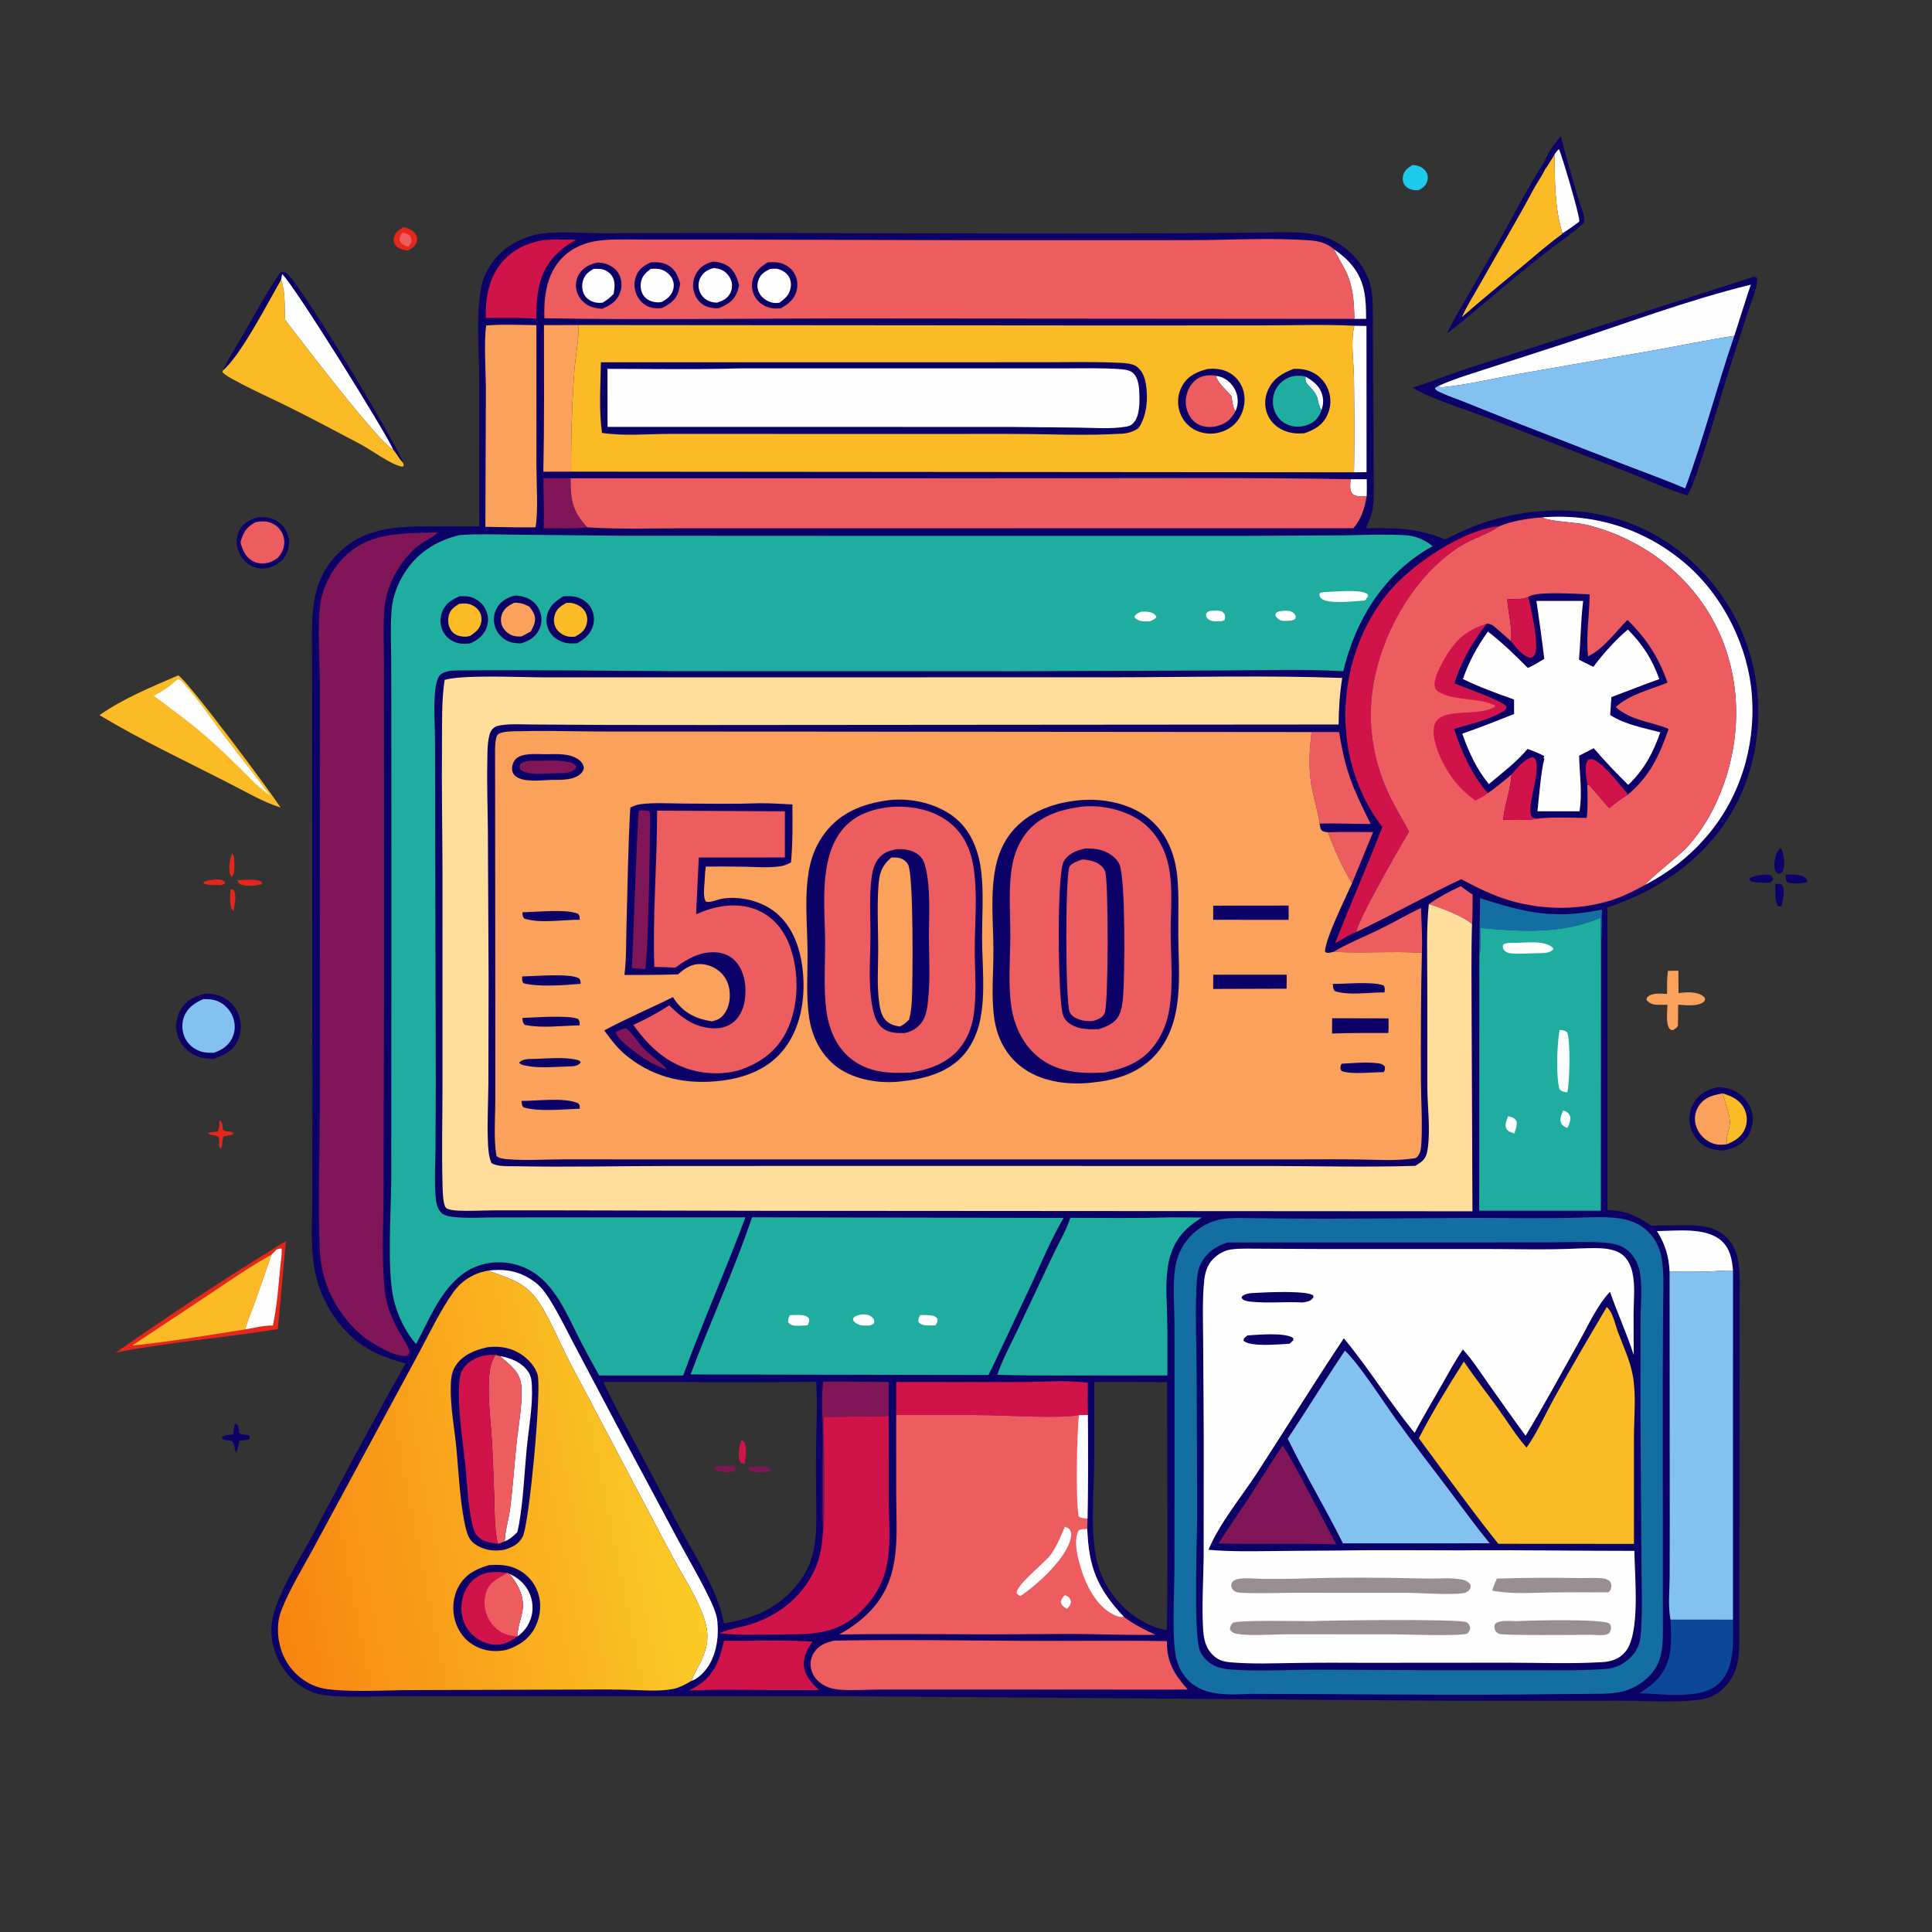 <?xml version="1.0" encoding="utf-8" ?>
<svg xmlns="http://www.w3.org/2000/svg" xmlns:xlink="http://www.w3.org/1999/xlink" width="512" height="512">
	<rect width="100%" height="100%" fill="#333333" stroke="none"/>
	<path fill="#E5271B" transform="scale(0.5 0.5)" d="M122.212 471.112C122.804 471.315 123.379 471.587 123.955 471.833C125.467 474.941 124.299 479.515 123.854 482.787C123.439 482.491 123.061 482.04 122.698 481.678C121.599 478.124 121.899 474.749 122.212 471.112Z"/>
	<path fill="#E5271B" transform="scale(0.5 0.5)" d="M123.085 452.264C124.346 453.854 124.218 456.278 124.221 458.303C124.225 460.708 124.478 463.09 122.724 464.844C122.579 464.615 122.254 464.117 122.162 463.902C120.848 460.833 121.795 455.204 123.085 452.264Z"/>
	<path fill="#E5271B" transform="scale(0.5 0.5)" d="M113.839 466.18C116.065 466.078 117.444 465.89 119.187 467.427L119.075 468.28C117.372 469.404 116.625 469.121 114.624 469.058C112.318 469.027 110.11 469.18 107.961 468.233L107.925 467.559C109.841 466.52 111.714 466.414 113.839 466.18Z"/>
	<path fill="#E5271B" transform="scale(0.5 0.5)" d="M125.784 466.559C129.227 466.45 135.752 465.563 138.613 467.418L138.821 468.631C135.491 469.423 131.166 470.013 127.863 468.917C126.405 468.433 126.416 467.847 125.784 466.559Z"/>
	<path fill="#0B0166" transform="scale(0.5 0.5)" d="M946.498 463.482C949.097 463.582 953.984 463.361 956.212 464.755C957.625 465.639 957.565 466 957.959 467.549C954.631 468.286 950.521 468.715 947.31 467.523C946.17 466.172 946.507 465.214 946.498 463.482Z"/>
	<path fill="#0B0166" transform="scale(0.5 0.5)" d="M941.043 468.539C941.649 468.508 942.441 468.408 943.056 468.479C943.756 468.559 944.252 468.573 944.616 469.203C946.293 472.106 945.005 477.117 944.291 480.219C943.24 480.62 943.391 480.521 942.401 480.253C940.395 477.458 941.05 471.907 941.043 468.539Z"/>
	<path fill="#0B0166" transform="scale(0.5 0.5)" d="M934.289 463.658C935.703 463.55 936.829 463.524 938.242 463.759C939.307 464.645 939.39 464.7 939.744 466.03L939.016 467.279C937.17 468.189 935.822 467.884 933.828 467.784C932.599 467.743 931.344 467.721 930.121 467.584C928.904 467.449 927.96 467.179 927.15 466.212L927.701 465.38C929.894 464.254 931.889 463.995 934.289 463.658Z"/>
	<path fill="#E5271B" transform="scale(0.5 0.5)" d="M116.341 593.708C116.492 593.822 116.653 593.923 116.794 594.049C117.891 595.031 117.876 596.513 118.043 597.874C118.389 600.71 121.867 598.933 123.605 600.509L123.227 601.351C121.713 601.76 120.242 602.03 118.69 602.254C117.417 604.023 118.278 606.651 117.013 608.785C116.666 608.505 116.384 608.081 116.101 607.735C116.11 606.377 116.328 604.454 116.003 603.163C115.556 601.388 111.874 601.979 110.214 600.778C110.895 599.935 113.992 600.043 115.319 599.691C116.466 598.315 116.188 595.533 116.341 593.708Z"/>
	<path fill="#0B0166" transform="scale(0.5 0.5)" d="M943.601 449.384C943.904 449.703 944.012 449.775 944.231 450.192C945.606 452.802 946.143 458.783 945.016 461.523C944.503 462.769 943.745 462.741 942.562 463.186C942.363 463.036 942.152 462.901 941.965 462.737C940.671 461.598 940.536 460.347 940.495 458.716C940.41 455.391 941.31 451.846 943.601 449.384Z"/>
	<path fill="#0B0166" transform="scale(0.5 0.5)" d="M124.443 754.604C125.54 755.023 125.73 755.135 126.477 756.035C126.401 757.328 126.403 758.181 126.773 759.449C128.361 760.753 129.855 760.237 131.836 760.694C132.396 761.619 132.539 761.453 132.305 762.587C130.743 763.474 128.664 763.413 126.892 763.551C126.485 765.775 125.989 767.854 125.259 769.994C124.314 768.276 124.367 766.032 123.448 764.423C122.456 762.686 119.297 763.98 117.679 762.487L117.79 761.582C119.51 760.544 121.629 760.482 123.587 760.225C123.794 758.351 124.156 756.469 124.443 754.604Z"/>
	<path fill="#E5271B" transform="scale(0.5 0.5)" d="M213.795 120.404C216.018 120.9 218.778 121.791 220.101 123.811C220.977 125.149 221.313 126.648 220.869 128.202C220.17 130.644 218.143 131.686 216.045 132.791C213.738 132.54 211.071 131.961 209.601 129.952C208.662 128.668 208.429 127.33 208.802 125.781C209.46 123.05 211.559 121.812 213.795 120.404Z"/>
	<path fill="#ED5D60" transform="scale(0.5 0.5)" d="M213.278 123.269C214.262 123.448 215.392 123.759 216.263 124.266C217.284 124.861 217.92 125.781 218.064 126.964C218.241 128.419 217.248 129.71 216.491 130.851C216.014 130.682 215.533 130.519 215.066 130.323C213.482 129.66 212.471 129.045 211.782 127.408C211.653 125.624 212.367 124.704 213.278 123.269Z"/>
	<path fill="#1ECAEA" transform="scale(0.5 0.5)" d="M748.558 87.513C749.311 87.532 750.047 87.565 750.787 87.716C752.966 88.16 754.88 89.359 756.015 91.306C756.84 92.723 756.968 94.485 756.484 96.038C755.703 98.54 754.112 99.591 751.914 100.808C751.044 100.857 750.243 100.886 749.379 100.74C747.404 100.407 745.485 99.582 744.348 97.854C743.47 96.52 743.256 94.852 743.596 93.311C744.245 90.372 746.131 89.021 748.558 87.513Z"/>
	<path fill="#FAA15C" transform="scale(0.5 0.5)" d="M884.032 514.581L889.583 514.493L889.652 526.387C892.47 526.033 895.244 525.716 898.076 526.197C900.192 526.556 902.433 527.22 903.69 529.066C903.635 529.824 903.79 530.214 903.202 530.781C900.144 533.724 893.394 532.699 889.444 532.531C889.475 536.315 889.402 540.093 889.32 543.876C888.738 544.721 887.643 545.366 886.823 545.962C885.829 545.872 885.625 546.076 884.909 545.232C882.834 542.789 883.693 535.758 883.791 532.57C882.12 532.587 880.441 532.62 878.77 532.571C876.343 532.499 874.519 532.044 872.817 530.212C872.788 529.413 872.569 529.128 873.172 528.506C875.625 525.974 880.39 526.685 883.578 526.801C883.57 522.716 883.482 518.638 884.032 514.581Z"/>
	<path fill="#0B0166" transform="scale(0.5 0.5)" d="M148.512 144.523C149.874 144.091 150.375 143.929 151.661 144.671C157.952 148.303 209.866 234.268 213.702 245.393C211.638 243.367 210.309 240.52 208.396 238.297C204.93 229.914 155.155 149.885 149.534 145.332L149.016 148.243C141.957 160.416 127.797 188.165 118.117 196.4C121.627 189.007 126.309 181.865 130.396 174.759C136.255 164.571 141.757 154.158 148.512 144.523Z"/>
	<path fill="#0B0166" transform="scale(0.5 0.5)" d="M135.696 274.454C139.992 273.678 143.996 274.141 147.618 276.743C150.513 278.822 152.501 282.003 153.043 285.533C153.609 289.221 152.517 293.257 150.18 296.163C150.06 296.312 149.925 296.448 149.798 296.59C148.155 298.065 146.554 299.345 144.502 300.213C141.057 301.67 137.312 301.778 133.872 300.245C130.28 298.645 127.615 295.519 126.331 291.832C125.106 288.313 125.173 284.36 126.932 281.027C128.807 277.473 132.011 275.667 135.696 274.454Z"/>
	<path fill="#ED5D60" transform="scale(0.5 0.5)" d="M135.351 276.806C139.361 276.031 142.574 276.003 146.04 278.436C148.526 280.182 150.198 282.954 150.586 285.968C151.01 289.264 149.94 292.369 147.86 294.907C147.635 295.181 147.402 295.447 147.169 295.714C145.688 296.776 144.207 297.68 142.435 298.175C139.467 299.003 136.317 298.801 133.646 297.197C129.867 294.928 128.541 291.37 127.452 287.365C129.019 282.007 130.386 279.647 135.351 276.806Z"/>
	<path fill="#FEFEFE" transform="scale(0.5 0.5)" d="M149.534 145.332C155.155 149.885 204.93 229.914 208.396 238.297C200.837 234.769 158.782 179.551 151.087 169.487C150.758 162.368 151.351 155.06 149.016 148.243L149.534 145.332Z"/>
	<path fill="#0B0166" transform="scale(0.5 0.5)" d="M911.021 576.151C914.38 576.406 917.576 577.108 920.502 578.844C924.558 581.25 927.641 585.288 928.652 589.918C929.581 594.178 928.691 598.746 926.253 602.359C923.157 606.946 918.568 608.866 913.331 609.853C909.619 609.589 906.264 609.166 903.058 607.112C899.279 604.692 896.685 600.726 895.776 596.349C894.874 592.01 895.721 587.48 898.196 583.796C901.3 579.174 905.727 577.191 911.021 576.151Z"/>
	<path fill="#FBBB26" transform="scale(0.5 0.5)" d="M913.175 579.528C918.08 581.14 922.319 582.973 924.669 587.963C926.144 591.095 926.234 594.91 924.944 598.117C923.164 602.539 919.664 604.664 915.447 606.384C914.329 602.812 917.154 597.993 916.869 594.147C916.513 589.345 914.344 584.859 913.312 580.172L913.175 579.528Z"/>
	<path fill="#FAA15C" transform="scale(0.5 0.5)" d="M915.447 606.384C911.756 607.188 908.33 606.72 905.111 604.708C901.821 602.653 899.332 599.226 898.586 595.399C897.922 591.992 898.653 588.499 900.704 585.686C903.871 581.343 908.219 580.382 913.175 579.528L913.312 580.172C914.344 584.859 916.513 589.345 916.869 594.147C917.154 597.993 914.329 602.812 915.447 606.384Z"/>
	<path fill="#0B0166" transform="scale(0.5 0.5)" d="M109.063 526.591C111.755 526.558 114.687 527.094 117.175 528.115C121.549 529.911 124.847 533.398 126.482 537.826C128.132 542.296 128.1 547.346 125.985 551.659C123.215 557.307 118.491 559.432 112.858 561.292C109.365 561.128 106.16 560.793 103.005 559.171C98.689 556.952 95.307 553.148 93.996 548.433C92.736 543.901 93.484 538.818 95.956 534.821C99.018 529.87 103.64 527.865 109.063 526.591Z"/>
	<path fill="#83C1F1" transform="scale(0.5 0.5)" d="M107.749 529.553C110.582 529.455 113.333 529.67 115.931 530.895C119.495 532.574 122.263 535.685 123.579 539.392C124.857 542.993 124.696 547.026 122.94 550.441C120.932 554.347 117.465 556.635 113.383 557.964C110.923 558.04 108.609 558.033 106.252 557.228C102.636 555.992 99.586 553.484 97.975 549.979C96.372 546.491 96.175 542.432 97.565 538.841C99.455 533.959 103.201 531.563 107.749 529.553Z"/>
	<path fill="#E5271B" transform="scale(0.5 0.5)" d="M151.53 657.882L147.291 704.437C118.774 709.053 89.77 711.349 61.395 716.853C88.716 697.854 116.786 679.172 145.146 661.761C147.239 660.385 149.3 659.033 151.53 657.882Z"/>
	<path fill="#FEFEFE" transform="scale(0.5 0.5)" d="M146.549 662.325L148.77 661.676L149.314 661.982C149.383 665.694 148.717 669.408 148.384 673.102C147.505 682.864 146.657 692.957 144.645 702.556C139.898 702.405 134.685 703.893 129.95 704.594C131.185 699.901 133.333 695.132 134.986 690.548C138.04 682.079 140.945 673.557 143.866 665.042L146.549 662.325Z"/>
	<path fill="#FBBB26" transform="scale(0.5 0.5)" d="M143.866 665.042C140.945 673.557 138.04 682.079 134.986 690.548C133.333 695.132 131.185 699.901 129.95 704.594C110.072 707.707 90.088 711.152 70.071 713.144L110.532 686.311C121.486 679.004 132.314 671.385 143.866 665.042Z"/>
	<path fill="#0B0166" transform="scale(0.5 0.5)" d="M827.187 72.257L829.762 81.564C832.084 90.427 834.838 99.152 837.343 107.961C838.554 111.138 840.023 114.28 839.572 117.751C839.202 118.304 839.014 118.616 838.458 119C835.755 121.383 832.985 123.608 830.112 125.784C808.196 141.494 788.192 160.167 766.931 176.816C769.499 171.071 772.949 165.481 776.057 160.004L792.764 130.916C801.392 115.889 809.282 99.977 818.728 85.473C820.165 80.955 824.259 75.957 827.187 72.257Z"/>
	<path fill="#FEFEFE" transform="scale(0.5 0.5)" d="M823.948 81.9C824.644 80.644 825.26 79.954 826.305 79.011C828.137 83.435 837.066 113.359 837.086 117.154L836.931 117.555C834.053 119.599 831.182 121.874 828.129 123.637C824.039 110.844 824.026 95.276 823.948 81.9Z"/>
	<path fill="#FBBB26" transform="scale(0.5 0.5)" d="M818.746 90C820.634 87.45 822.262 84.591 823.948 81.9C824.026 95.276 824.039 110.844 828.129 123.637L827.899 124.118C820.329 129.5 813.634 135.549 806.501 141.455C795.859 150.267 785.118 159.014 774.762 168.161C777.645 161.726 781.555 155.743 784.995 149.592C794.157 133.207 803.807 117.171 812.653 100.596C814.573 97 817.059 93.708 818.746 90Z"/>
	<path fill="#FBBB26" transform="scale(0.5 0.5)" d="M94.457 357.953C99.488 360.76 143.067 419.132 148.67 428.002C139.235 425.023 130.004 419.473 121.163 415.022C98.329 403.326 74.725 392.273 52.755 379.039C65.349 370.176 80.379 364.078 94.457 357.953Z"/>
	<path fill="#FEFEFE" transform="scale(0.5 0.5)" d="M94.253 359.891C95.736 360.307 96.751 361.56 97.741 362.668C105.375 371.215 111.931 381.008 118.84 390.149C126.756 400.623 135.097 410.711 142.795 421.358C140.122 419.401 137.626 417.317 135.137 415.131C125.957 405.885 116.599 396.555 106.648 388.136C98.6 381.328 89.994 375.081 81.541 368.789C86.423 366.258 90.223 363.641 94.253 359.891Z"/>
	<path fill="#FBBB26" transform="scale(0.5 0.5)" d="M118.117 196.4C127.797 188.165 141.957 160.416 149.016 148.243C151.351 155.06 150.758 162.368 151.087 169.487C158.782 179.551 200.837 234.769 208.396 238.297C210.309 240.52 211.638 243.367 213.702 245.393L213.998 246.723L213.294 247.356C207.725 246.653 196.791 238.47 191.165 235.51C178.481 228.837 165.903 222.077 153.06 215.698C143.615 211.006 133.769 206.699 124.54 201.63C122.452 200.483 119.479 199.009 117.91 197.263L118.117 196.4Z"/>
	<path fill="#0B0166" transform="scale(0.5 0.5)" d="M930.029 146.57C930.935 146.963 930.843 147.002 931.364 147.757C931.435 150.098 930.8 152.338 930.149 154.572C928.998 158.518 927.355 162.377 926.057 166.291L916.812 194.936C911.085 212.944 906.035 231.204 899.917 249.079C898.336 253.697 896.838 258.265 894.403 262.521C884.384 259.768 872.459 254.027 862.443 250.133L791.868 222.75C779.144 217.685 759.774 212.088 748.615 205.442C755.327 203.625 762.036 200.747 768.612 198.432C777.983 195.133 787.465 192.15 796.92 189.1L930.029 146.57Z"/>
	<path fill="#FEFEFE" transform="scale(0.5 0.5)" d="M762.043 204.772C769.637 201.115 777.988 198.729 785.981 196.085L827.634 182.594C860.864 171.787 894.024 159.192 927.98 150.857C924.936 159.862 922.147 168.97 919.215 178.012C904.909 180.175 890.755 183.135 876.516 185.683L805.765 198.046C793.121 200.288 780.303 203.327 767.58 204.923C765.809 205.145 763.692 205.561 762.043 204.772Z"/>
	<path fill="#83C1F1" transform="scale(0.5 0.5)" d="M919.215 178.012C910.041 204.765 902.985 232.338 893.187 258.837C882.381 254.235 871.25 250.247 860.292 246.006L798.89 222.164L774.633 212.456C770.791 210.907 766.682 209.577 762.967 207.771C761.837 207.221 761.024 206.877 760.473 205.706C761.004 205.331 761.429 204.997 762.043 204.772C763.692 205.561 765.809 205.145 767.58 204.923C780.303 203.327 793.121 200.288 805.765 198.046L876.516 185.683C890.755 183.135 904.909 180.175 919.215 178.012Z"/>
	<path fill="#0B0166" transform="scale(0.5 0.5)" d="M670.983 123.25C681.925 123.069 695.131 122.309 705.293 126.858C714.289 130.885 721.973 139.03 725.454 148.264C726.61 151.33 727.151 154.469 727.377 157.729C727.843 164.466 727.603 171.311 727.664 178.067L727.914 219.104L728.033 249.164C728.053 255.347 728.374 261.751 727.788 267.905C727.373 272.272 725.698 276.073 723.917 280.015C740.106 279.784 750.708 279.767 766.02 285.891C772.407 282.672 778.867 279.586 785.653 277.292C814.064 267.691 846.106 267.781 873.242 281.414C898.114 293.91 917.695 316.785 926.419 343.172C935.262 369.917 933.477 399.992 920.739 425.213C906.729 452.953 880.986 471.429 851.955 480.979L851.975 641.41C861.481 641.568 867.254 644.249 875.035 649.573L887.679 649.454C897.31 649.382 907.982 648.536 915.322 656.075C918.861 659.711 920.743 664.3 921.433 669.284C922.523 677.165 921.959 685.562 921.953 693.524L922.002 732.069L921.878 868.97C921.888 879.034 921.097 887.321 913.53 894.794C909.47 898.803 904.868 900.483 899.247 901.073C885.951 902.469 871.783 901.404 858.383 901.43L774.254 901.506L446.75 898.998L265.51 898.99L207.61 899.008C197.592 899.018 187.488 899.632 177.492 898.956C171.735 898.567 166.889 897.967 161.779 895.077C153.485 890.385 147.612 882.458 145.099 873.301C143.282 866.678 143.375 860.519 145.443 853.97C149.84 840.046 159.317 825.634 166.205 812.625C182.174 782.466 198.173 752.345 214.992 722.647C203.493 719.567 193.675 715.752 185.02 707.244C175.33 697.719 168.888 685.336 166.584 671.967C164.468 659.689 165.526 646.31 165.558 633.841L165.615 573.544L165.365 341.534C165.192 323.405 165.517 307.14 179.12 293.447C193.027 279.447 210.202 278.965 228.819 278.971L254.035 279.019L254.022 201.37C253.979 185.153 252.019 167.014 255.317 151.103C256.478 145.503 260.323 139.186 264.297 135.106C270.34 128.9 278.995 124.924 287.532 123.783C297.123 122.502 309.901 123.65 319.883 123.609L397.899 123.545C488.91 123.498 579.981 124.312 670.983 123.25ZM319.81 732.483C324.987 743.777 331.178 754.721 337.012 765.691L359.983 809.142C368.385 824.868 380.605 843.14 383.74 860.453C397.236 858.109 408.64 854.17 418.526 844.339C430.347 832.435 432.727 821.08 432.676 804.684C432.64 792.987 432.365 781.288 432.514 769.591C432.672 757.155 433.343 744.809 432.605 732.368C395.017 732.898 357.402 732.318 319.81 732.483ZM580.011 732.467C579.998 747.458 580.098 762.46 579.904 777.449C579.701 793.069 577.754 813.668 581.699 828.63C583.945 837.152 588.493 844.864 594.728 851.083C600.829 857.168 609.282 862.356 617.833 863.941C618.014 863.712 618.271 863.528 618.375 863.256C619.14 861.243 618.585 746.168 618.554 732.559L580.011 732.467Z"/>
	<path fill="#FEFEFE" transform="scale(0.5 0.5)" d="M715.817 253.993L724.404 253.995C724.414 256.976 724.516 259.998 724.35 262.972C723.163 263.032 721.969 263.091 720.78 263.049C719.171 262.994 717.608 262.763 716.573 261.363C715.138 259.422 715.693 256.26 715.817 253.993Z"/>
	<path fill="#FEFEFE" transform="scale(0.5 0.5)" d="M707.09 132.162C715.357 137.803 721.148 144.56 723.078 154.649C723.979 159.356 724.059 164.235 724.058 169.013L717.841 169.016C717.654 159.71 717.165 151.196 712.798 142.781C711.031 139.376 708.937 136.173 707.326 132.683L707.09 132.162Z"/>
	<path fill="#ED5D60" transform="scale(0.5 0.5)" d="M774.28 469.693C776.319 471.266 778.327 472.799 780.529 474.145C780.496 479.389 780.555 484.649 780.198 489.883C776.787 486.112 762.313 480.544 757.325 479.216C762.575 475.505 768.445 472.372 774.28 469.693Z"/>
	<path fill="#ED5D60" transform="scale(0.5 0.5)" d="M703.788 441.115C711.782 440.872 719.787 440.982 727.784 441.025L716.629 468.089C711.241 459.583 707.409 450.468 703.788 441.115Z"/>
	<path fill="#801657" transform="scale(0.5 0.5)" d="M287.997 253.482L302.42 253.478C302.478 265.058 303.251 270.709 311.252 279.523C303.662 280.294 295.82 280 288.201 279.988C288.474 271.158 288.091 262.315 287.997 253.482Z"/>
	<path fill="#FEFEFE" transform="scale(0.5 0.5)" d="M717.828 172.659L724.262 172.765L724.311 250.255L717.648 250.325C717.929 233.731 717.832 217.025 717.627 200.431C717.519 191.695 715.708 181.043 717.828 172.659Z"/>
	<path fill="#ED5D60" transform="scale(0.5 0.5)" d="M706.839 504.48C714.516 499.899 722.857 496.617 730.88 492.72C738.39 489.072 745.574 484.806 753.141 481.258C753.406 489.107 753.976 497.167 753.61 505.014C738.088 504.035 722.412 505.357 706.839 504.48Z"/>
	<path fill="#156EA1" transform="scale(0.5 0.5)" d="M784.465 476.038C808.488 483.775 823.761 487.371 849.031 482.088C848.818 488.084 849.15 494.154 848.577 500.124C848.353 495.546 848.378 490.979 848.399 486.397C827.444 495.25 806.611 493.774 784.568 491.822C784.589 496.46 785.105 501.754 784.083 506.283C783.97 496.198 784.486 486.126 784.465 476.038Z"/>
	<path fill="#801657" transform="scale(0.5 0.5)" d="M436.271 732.288C447.816 732.111 459.439 732.472 470.995 732.477L471.007 750.493C459.524 750.635 448.059 750.996 436.573 750.969C436.586 758.25 437.484 809.581 436.148 812.377C435.774 795.539 436.119 778.634 436.1 761.788C436.09 752.115 435.205 741.884 436.271 732.288Z"/>
	<path fill="#FEFEFE" transform="scale(0.5 0.5)" d="M878.198 652.503C888.434 652.394 904.036 650.313 912.293 657.546C916.977 661.65 918.055 667.503 918.529 673.384C913.95 673.295 909.432 673.783 904.865 673.915C898.22 674.108 891.558 674.045 884.912 673.998C884.455 665.726 882.649 659.534 878.198 652.503Z"/>
	<path fill="#ED5D60" transform="scale(0.5 0.5)" d="M695.174 387.999L709.753 388.016C713.223 409.329 717.034 417.743 726.502 436.714C717.504 436.785 708.406 436.209 699.436 436.555C698.662 430.717 696.834 424.979 695.614 419.216C693.387 408.698 693.884 398.582 695.174 387.999Z"/>
	<path fill="#D01349" transform="scale(0.5 0.5)" d="M288.97 127.176C294.448 126.763 300.023 126.997 305.516 127.033C301.602 129.125 298.189 131.479 295.032 134.622C285.379 144.234 284.248 155.797 284.263 168.807L275.456 168.513L257.485 168.487C257.294 158.429 258.804 148.474 265.044 140.285C270.9 132.602 279.537 128.429 288.97 127.176Z"/>
	<path fill="#FAA15C" transform="scale(0.5 0.5)" d="M288.309 172.319L306.667 172.271C306.894 179.769 304.929 189.351 304.376 197.18C303.128 214.815 302.609 232.307 302.72 249.985L287.98 250.011C288.522 224.121 288.326 198.216 288.309 172.319Z"/>
	<path fill="#D01349" transform="scale(0.5 0.5)" d="M383.714 869.682C399.271 869.77 415.015 869.163 430.536 870.053C428.112 873.863 425.889 877.571 426.079 882.286C426.312 888.075 430.1 892.032 434.077 895.75L420.232 895.786C401.842 895.919 383.565 895.174 365.166 895.982C366.743 895.231 368.301 894.362 369.784 893.437C378.731 887.856 381.544 879.364 383.714 869.682Z"/>
	<path fill="#0C4896" transform="scale(0.5 0.5)" d="M918.503 858.458C918.557 869.379 919.827 883.838 911.215 892.15C901.747 901.289 881.184 897.678 868.906 897.453C876.611 892.64 882.514 887.347 884.695 878.049C886.172 871.755 885.713 864.852 885.405 858.437L918.503 858.458Z"/>
	<path fill="#FEFEFE" transform="scale(0.5 0.5)" d="M258.847 673.431C268.443 672.253 276.373 673.97 284.108 679.998C287.683 682.783 290.493 687.256 292.805 691.11C297.134 698.324 300.793 705.953 304.736 713.381L330.152 761.502L359.879 817.066C364.882 826.349 370.313 835.442 374.933 844.922C377.101 849.373 379.856 854.695 380.283 859.695C381.048 868.636 379.484 878.727 373.457 885.754C371.569 887.956 369.142 889.987 366.382 890.965C368.147 886.494 370.907 882.377 372.721 877.879C376.687 868.045 374.849 860.945 370.81 851.676C367.527 844.142 363.161 837.108 359.173 829.934C354.602 821.709 350.22 813.377 345.843 805.048L301.87 721.762C296.729 711.98 289.612 694.272 282.992 686.709C275.921 678.632 268.779 677.357 259.339 673.628L258.847 673.431Z"/>
	<path fill="#FEFEFE" transform="scale(0.5 0.5)" d="M817.512 274.199C845.448 272.016 872.101 280.476 893.426 298.79C913.454 315.989 926.801 342.843 928.596 369.165C930.451 396.359 921.978 423.408 903.962 444.026C894.778 454.538 884.463 462.423 872.157 468.913C872.978 466.76 890.5 453.017 893.908 449.318C899.985 442.72 905.083 434.94 908.949 426.858C921.438 400.755 923.982 370.179 914.201 342.732C902.562 310.067 874.336 286.376 840.955 278.159C835.48 276.811 821.605 276.431 818.143 274.57C817.928 274.454 817.722 274.323 817.512 274.199Z"/>
	<path fill="#D01349" transform="scale(0.5 0.5)" d="M475 732.478L542.667 732.504C553.757 732.488 565.53 731.231 576.504 733C576.494 738.651 576.37 744.326 576.558 749.974L571.899 750.064L571.597 750.007C563.527 751.919 533.522 750.261 523.477 750.074C507.331 749.773 491.146 749.979 474.995 749.99L475 732.478Z"/>
	<path fill="#D01349" transform="scale(0.5 0.5)" d="M576.504 733C576.494 738.651 576.37 744.326 576.558 749.974L571.899 750.064L571.597 750.007C571.718 744.807 570.533 738.206 571.968 733.269L576.504 733Z"/>
	<path fill="#D01349" transform="scale(0.5 0.5)" d="M732.661 438.279C721.815 424.359 715.074 406.351 713.509 388.813C711.095 361.771 718.909 334.272 736.414 313.372C748.397 299.064 775.695 280.605 794.812 278.866C794.661 278.97 794.512 279.077 794.36 279.179C787.877 283.499 780.01 285.605 773.362 289.909C750.378 304.786 734.248 332.452 728.667 358.807C724.104 380.354 727.01 401.855 736.478 421.688C739.616 428.262 743.402 434.35 746.854 440.744C741.933 448.957 719.977 487.023 718.893 493.981C715.105 495.264 711.268 498.085 707.649 499.947C715.677 479.266 724.753 459.026 732.661 438.279Z"/>
	<path fill="#FAA15C" transform="scale(0.5 0.5)" d="M257.71 172.5C266.441 171.781 275.541 172.276 284.312 172.33L284.311 246.581C284.316 255.451 285.355 271.532 283.846 279.515C274.983 279.578 266.118 279.38 257.257 279.238L257.527 206.721C257.513 197.222 256.383 180.857 257.71 172.5Z"/>
	<path fill="#D01349" transform="scale(0.5 0.5)" d="M436.573 750.969C448.059 750.996 459.524 750.635 471.007 750.493L471.022 793.443C471.053 806.353 472.708 820.409 469.207 832.961C467.042 840.723 462.71 847.611 457.065 853.322C444.217 866.316 430.924 866.282 413.809 866.269C403.144 866.26 391.862 866.985 381.297 865.654C381.47 865.576 381.642 865.495 381.817 865.42C386.956 863.213 392.73 862.569 398.058 860.865C413.518 855.922 426.496 845.219 432.645 829.997C434.928 824.347 435.789 818.426 436.148 812.377C437.484 809.581 436.586 758.25 436.573 750.969Z"/>
	<path fill="#ED5D60" transform="scale(0.5 0.5)" d="M442.142 869.56C476.016 868.941 509.968 869.503 543.849 869.685C568.72 869.818 593.614 869.416 618.48 869.816C618.428 881.105 622.287 887.289 629.519 895.503L616.75 895.512L500.05 895.496L465.868 895.507C459.37 895.542 452.787 896.005 446.299 895.646C443.019 895.464 439.856 894.929 436.933 893.339C433.581 891.515 430.939 888.642 429.974 884.892C429.212 881.931 429.67 878.81 431.266 876.201C433.878 871.932 437.559 870.642 442.142 869.56Z"/>
	<path fill="#1EAD9E" transform="scale(0.5 0.5)" d="M619.839 645.235C625.554 645.198 631.276 645.29 636.992 645.326C633.992 647.23 630.991 649.357 628.46 651.86C615.629 664.552 618.386 682.476 618.648 698.908C618.808 708.941 618.765 718.979 618.748 729.013L546.375 729.023C540.443 728.997 534.519 728.824 528.589 728.649C531.289 720.587 535.487 713.018 539.111 705.337L558.347 664.688C561.314 658.468 565.222 652.001 567.305 645.469C584.806 645.496 602.346 645.755 619.839 645.235Z"/>
	<path fill="#83C1F1" transform="scale(0.5 0.5)" d="M918.529 673.384L918.503 858.458L885.405 858.437C884.021 851.288 884.874 843.396 884.947 836.125L885.001 806.946L884.912 673.998C891.558 674.045 898.22 674.108 904.865 673.915C909.432 673.783 913.95 673.295 918.529 673.384Z"/>
	<path fill="#801657" transform="scale(0.5 0.5)" d="M396.388 777.701C399.22 777.487 402.288 777.062 405.114 777.449C406.848 777.686 407.81 778.052 408.849 779.458C405.886 780.261 400.495 780.922 397.62 779.737C396.803 779.4 396.708 778.468 396.388 777.701Z"/>
	<path fill="#801657" transform="scale(0.5 0.5)" d="M379.431 777.211C382.033 777.098 387.874 776.218 389.94 778.006C389.724 779.372 389.499 779.303 388.379 780.157C384.925 780.525 381.71 780.246 378.508 778.831L378.361 778.048L379.431 777.211Z"/>
	<path fill="#D01349" transform="scale(0.5 0.5)" d="M393.125 763.266L394.446 764.306C396.098 767.813 395.149 772.179 394.788 775.894C394.029 775.712 393.32 775.485 392.581 775.237C392.271 774.709 392.245 774.719 392.026 774.031C391.08 771.056 391.738 766.034 393.125 763.266Z"/>
	<path fill="#1EAD9E" transform="scale(0.5 0.5)" d="M784.568 491.822C806.611 493.774 827.444 495.25 848.399 486.397C848.378 490.979 848.353 495.546 848.577 500.124L848.487 641.715L784.008 641.717L784.083 506.283C785.105 501.754 784.589 496.46 784.568 491.822Z"/>
	<path fill="#FEFEFE" transform="scale(0.5 0.5)" d="M828.48 588.615C828.752 588.69 829.027 588.758 829.297 588.84C830.547 589.219 831.676 590.156 832.102 591.431C832.837 593.626 831.635 595.932 830.72 597.858C829.449 597.283 828.189 596.762 827.497 595.453C826.383 593.347 827.674 590.593 828.48 588.615Z"/>
	<path fill="#FEFEFE" transform="scale(0.5 0.5)" d="M799.294 591.612C799.88 591.754 800.471 591.895 801.048 592.072C802.567 592.537 803.136 593.124 803.902 594.486C804.138 596.696 803.297 598.67 802.63 600.747C801.065 600.236 799.126 599.713 798.339 598.108C797.379 596.151 798.638 593.524 799.294 591.612Z"/>
	<path fill="#FEFEFE" transform="scale(0.5 0.5)" d="M803.178 499.733C809.101 499.716 818.51 498.159 823.166 502.387L823.2 503.285C820.966 505.339 818.564 505.086 815.715 505.224C810.887 505.194 805.604 505.791 800.833 505.278C799.09 505.09 797.993 504.637 796.858 503.24C796.526 501.972 796.33 501.755 796.816 500.563C798.592 499.522 801.156 499.783 803.178 499.733Z"/>
	<path fill="#FEFEFE" transform="scale(0.5 0.5)" d="M826.584 545.887C828.309 546.026 829.342 546.094 830.697 547.183C832.421 552.175 832.042 573.537 830.698 578.967C828.917 578.823 827.795 578.548 826.546 577.238C824.546 569.81 825.325 553.628 826.584 545.887Z"/>
	<path fill="#ED5D60" transform="scale(0.5 0.5)" d="M302.42 253.478L555.066 253.474C608.645 253.469 662.248 253.029 715.817 253.993C715.693 256.26 715.138 259.422 716.573 261.363C717.608 262.763 719.171 262.994 720.78 263.049C721.969 263.091 723.163 263.032 724.35 262.972C723.25 269.581 721.732 274.71 717.307 279.979L450.987 279.993L363.359 280.003C345.968 280.009 328.62 280.598 311.252 279.523C303.251 270.709 302.478 265.058 302.42 253.478Z"/>
	<path fill="#ED5D60" transform="scale(0.5 0.5)" d="M571.597 750.007L571.899 750.064L576.558 749.974C576.767 768.248 576.766 786.561 576.396 804.832L576.267 810.463C577.037 830.807 581.643 841.94 595.581 856.891L595.915 857.147C601.124 861.072 606.526 863.798 612.438 866.475C597.53 866.751 582.554 866.082 567.638 866.021L526.635 866.253C499.363 866.215 472.127 865.852 444.849 866.314C450.407 863.107 455.662 859.52 460.223 854.974C477.939 837.318 475.093 815.258 475.012 792.362L474.995 749.99C491.146 749.979 507.331 749.773 523.477 750.074C533.522 750.261 563.527 751.919 571.597 750.007Z"/>
	<path fill="#FEFEFE" transform="scale(0.5 0.5)" d="M564.322 845.478C564.919 845.703 565.342 845.837 565.91 846.174C567.073 846.864 567.337 847.751 567.661 848.971C567.356 850.67 566.765 851.407 565.631 852.683C565.401 852.571 565.167 852.467 564.941 852.346C563.305 851.47 562.781 850.835 562.261 849.059C562.603 847.419 563.2 846.699 564.322 845.478Z"/>
	<path fill="#FEFEFE" transform="scale(0.5 0.5)" d="M564.4 809.169C565.401 809.523 566.112 809.896 566.971 810.519C567.79 812.122 567.939 813.303 567.588 815.053C565.422 825.863 549.72 840.023 540.869 845.917C539.965 845.656 539.566 845.144 538.886 844.518C537.993 840.581 553.641 828.387 556.744 824.213C560.114 819.681 562.225 814.339 564.4 809.169Z"/>
	<path fill="#FEFEFE" transform="scale(0.5 0.5)" d="M595.581 856.891C593.568 857.415 591.488 856.45 589.719 855.535C581.639 851.355 576.149 841.314 573.479 832.98C571.519 826.861 568.598 817.187 571.677 811.197C573.172 810.256 574.523 810.509 576.267 810.463C577.037 830.807 581.643 841.94 595.581 856.891Z"/>
	<path fill="#FEFEFE" transform="scale(0.5 0.5)" d="M571.899 750.064L576.558 749.974C576.767 768.248 576.766 786.561 576.396 804.832C574.605 804.762 573.175 804.762 571.713 803.701C570.062 795.797 570.762 757.964 571.899 750.064Z"/>
	<path fill="#1EAD9E" transform="scale(0.5 0.5)" d="M398.593 645.196L563.758 645.513C557.427 656.188 552.55 667.929 547.371 679.204L526.537 723.499L523.906 728.773L366.025 728.49C376.401 700.591 389.109 673.38 398.593 645.196Z"/>
	<path fill="#FEFEFE" transform="scale(0.5 0.5)" d="M487.717 696.986C489.544 696.933 491.381 696.974 493.201 697.159C494.947 697.337 495.789 697.685 496.918 699.016C496.974 700.688 496.641 701.056 495.846 702.481C494.376 702.529 492.907 702.538 491.437 702.478C489.319 702.393 488.229 702.231 486.758 700.659C486.582 698.993 487.01 698.473 487.717 696.986Z"/>
	<path fill="#FEFEFE" transform="scale(0.5 0.5)" d="M456.756 696.652C457.948 696.626 459.105 696.664 460.263 696.993C461.409 697.319 462.765 698.364 463.193 699.491C463.547 700.424 463.385 700.802 463.061 701.669C462.208 702.151 461.592 702.403 460.624 702.562C459.386 702.592 458.105 702.652 456.873 702.514C455.275 702.335 453.266 701.391 452.349 700.047C451.891 699.376 452.198 699.074 452.391 698.364C453.799 697.217 454.997 696.997 456.756 696.652Z"/>
	<path fill="#FEFEFE" transform="scale(0.5 0.5)" d="M418.687 697.017C420.94 696.941 423.317 696.847 425.563 697.106C426.985 697.27 427.864 697.747 428.777 698.855C429.056 700.491 428.71 700.921 428.076 702.418C425.869 702.572 423.609 702.771 421.399 702.638C419.69 702.534 418.879 702.14 417.737 700.893C417.603 699.08 417.928 698.621 418.687 697.017Z"/>
	<path fill="#801657" transform="scale(0.5 0.5)" d="M230.405 282.207C231.445 282.078 230.955 281.992 231.878 282.449C229.866 284.53 226.966 285.771 224.517 287.305C217.737 291.551 212.571 298.297 208.877 305.294C205.718 311.28 203.999 317.628 203.588 324.38C203.084 332.674 203.454 341.171 203.476 349.482L203.525 392.336L203.537 530.914L203.25 632.486C203.246 648.974 202.151 667.767 203.927 684.054C204.871 692.714 208.113 699.982 212.481 707.44C214.14 710.275 216.094 713.056 217.086 716.204C216.812 717.684 216.906 717.691 215.724 718.598C209.263 719.522 199.703 713.076 194.443 709.881C193.183 708.949 191.948 707.991 190.78 706.945C178.174 695.655 170.315 679.97 169.545 663.013C168.413 638.083 169.475 612.85 169.497 587.89L169.509 444.147L169.497 360.399C169.464 347.853 168.163 332.472 169.756 320.273C170.849 311.902 175.329 302.887 181.025 296.697C194.648 281.891 211.957 282.874 230.405 282.207Z"/>
	<path fill="#ED5D60" transform="scale(0.5 0.5)" d="M288.512 168.694C288.231 158.195 289.396 146.803 296.38 138.443C302.632 130.96 311.172 127.887 320.675 127.2C327.828 126.682 335.176 126.982 342.354 126.976L380.513 126.966L507.704 127.294L631.27 127.289C652.315 127.265 673.62 125.856 694.615 127.444C699.418 127.807 703.417 128.977 707.09 132.162L707.326 132.683C708.937 136.173 711.031 139.376 712.798 142.781C717.165 151.196 717.654 159.71 717.841 169.016L446.134 168.801C393.624 168.804 341.001 169.605 288.512 168.694Z"/>
	<path fill="#0B0166" transform="scale(0.5 0.5)" d="M316.823 139.153C318.185 139.224 319.644 139.371 320.948 139.774C324.124 140.757 326.989 142.871 328.381 145.942C329.679 148.805 329.749 152.217 328.639 155.152C326.83 159.931 323.463 161.828 319.049 163.698C316.2 163.379 313.614 163.063 311.124 161.499C308.172 159.645 306.082 156.755 305.444 153.311C304.893 150.34 305.559 147.188 307.288 144.708C309.522 141.506 313.09 139.853 316.823 139.153Z"/>
	<path fill="#FEFEFE" transform="scale(0.5 0.5)" d="M314.638 142.504C315.919 142.491 317.251 142.452 318.525 142.598C320.676 142.845 323.09 144.358 324.285 146.157C326.312 149.209 325.775 152.416 325.214 155.792C323.363 157.712 321.716 159.097 319.379 160.416C318.212 160.562 316.941 160.547 315.781 160.337C313.497 159.924 311.317 158.658 310.02 156.707C308.544 154.487 308.24 151.754 308.878 149.2C309.726 145.806 311.717 144.177 314.638 142.504Z"/>
	<path fill="#0B0166" transform="scale(0.5 0.5)" d="M377.859 138.623C380.258 138.772 382.707 139.297 384.839 140.443C389.062 142.713 390.531 146.839 391.76 151.153C391.415 152.538 391.076 153.951 390.526 155.272C388.641 159.795 385.293 161.468 381.066 163.313C378.815 163.601 376.174 163.184 374.098 162.279C371.053 160.951 368.952 158.266 367.952 155.147C366.896 151.852 367.219 148.165 368.884 145.127C370.916 141.42 373.913 139.743 377.859 138.623Z"/>
	<path fill="#FEFEFE" transform="scale(0.5 0.5)" d="M378.447 142.039C379.7 142.25 381.091 142.478 382.273 142.958C384.685 143.937 386.718 146.301 387.548 148.737C388.311 150.975 388.095 153.428 386.973 155.506C385.436 158.35 383.024 159.433 380.095 160.413C378.247 160.362 376.741 160.091 375.077 159.234C372.813 158.069 371.137 155.959 370.516 153.491C369.91 151.079 370.332 148.443 371.705 146.365C373.333 143.9 375.646 142.702 378.447 142.039Z"/>
	<path fill="#0B0166" transform="scale(0.5 0.5)" d="M345.038 139.039C348.185 138.877 350.959 138.952 353.824 140.427C357.764 142.454 359.36 146.283 360.54 150.304C360.268 151.711 360.028 153.176 359.619 154.551C358.32 158.915 354.892 161.197 351.065 163.214C348.792 163.556 346.599 163.54 344.396 162.788C341.333 161.743 338.924 159.404 337.549 156.506C336.092 153.434 335.841 149.745 337.057 146.551C338.591 142.519 341.229 140.733 345.038 139.039Z"/>
	<path fill="#FEFEFE" transform="scale(0.5 0.5)" d="M344.919 142.496C346.405 142.456 348.04 142.356 349.503 142.62C352.005 143.073 354.56 144.904 355.896 147.05C357.055 148.912 357.407 151.28 356.814 153.395C355.861 156.791 353.835 158.253 350.933 159.97C350.083 160.21 349.248 160.285 348.365 160.244C345.809 160.124 343.113 159.172 341.471 157.129C339.79 155.037 339.293 152.413 339.679 149.8C340.189 146.354 342.273 144.505 344.919 142.496Z"/>
	<path fill="#0B0166" transform="scale(0.5 0.5)" d="M407.008 139.02C408.966 138.934 411.114 138.86 413.032 139.263C416.107 139.909 419.048 141.837 420.764 144.478C422.595 147.295 423.066 150.846 422.212 154.077C420.955 158.834 417.854 161.146 413.814 163.404C412.133 163.531 410.449 163.621 408.783 163.289C405.388 162.611 402.297 160.708 400.426 157.765C398.651 154.974 398.094 151.472 398.959 148.275C400.154 143.861 403.199 141.246 407.008 139.02Z"/>
	<path fill="#FEFEFE" transform="scale(0.5 0.5)" d="M408.17 142.556L408.74 142.517C409.645 142.447 410.583 142.343 411.49 142.441C413.647 142.675 416.223 144.093 417.551 145.811C418.989 147.672 419.448 150.052 419.09 152.346C418.468 156.34 416.145 158.221 413.048 160.463C412.012 160.575 411 160.687 409.964 160.524C407.208 160.091 404.296 158.327 402.791 155.958C401.445 153.838 401.137 151.294 401.84 148.894C402.861 145.402 405.105 144.104 408.17 142.556Z"/>
	<defs>
		<linearGradient id="gradient_0" gradientUnits="userSpaceOnUse" x1="138.249" y1="817.276" x2="356.13" y2="774.508">
			<stop offset="0" stop-color="#F88412"/>
			<stop offset="1" stop-color="#FBCB27"/>
		</linearGradient>
	</defs>
	<path fill="url(#gradient_0)" transform="scale(0.5 0.5)" d="M366.382 890.965C363.413 892.671 360.017 894.6 356.634 895.216C348.566 896.686 339.67 895.778 331.485 895.592C323.626 895.415 315.756 895.443 307.895 895.501L218.842 895.79C204.57 895.796 189.778 896.898 175.58 895.543C170.024 895.013 165.313 893.561 160.71 890.285C153.5 885.152 149.213 877.923 147.758 869.229C146.888 864.03 147.214 858.438 149.131 853.503C153.396 842.523 159.784 832.25 165.388 821.914L193.301 770.257L222.173 716.821C227.918 706.167 233.218 694.779 240.261 684.928C244.769 678.623 251.22 674.71 258.847 673.431L259.339 673.628C268.779 677.357 275.921 678.632 282.992 686.709C289.612 694.272 296.729 711.98 301.87 721.762L345.843 805.048C350.22 813.377 354.602 821.709 359.173 829.934C363.161 837.108 367.527 844.142 370.81 851.676C374.849 860.945 376.687 868.045 372.721 877.879C370.907 882.377 368.147 886.494 366.382 890.965Z"/>
	<path fill="#0B0166" transform="scale(0.5 0.5)" d="M259.066 829.577C263.932 829.209 268.644 829.31 273.207 831.272C278.666 833.62 282.883 838.087 284.943 843.657C287.148 849.617 286.599 856.452 283.815 862.126C280.613 868.65 275.088 872.272 268.399 874.488C262.759 875.7 257.168 875.198 251.967 872.488C246.691 869.737 242.989 864.965 241.298 859.293C239.483 853.203 239.993 846.398 243.11 840.818C246.743 834.311 252.262 831.602 259.066 829.577Z"/>
	<path fill="#FEFEFE" transform="scale(0.5 0.5)" d="M269.987 834.167C275.198 836.504 279.186 840.247 281.155 845.705C282.792 850.244 282.636 855.385 280.597 859.775C279.166 862.854 277.114 865.312 274.349 867.257C273.978 862.959 276.541 857.312 277.012 852.888C277.789 845.604 274.401 839.613 269.987 834.167Z"/>
	<path fill="#D01349" transform="scale(0.5 0.5)" d="M274.05 867.36C270.627 870.244 266.523 872.022 261.956 871.694C256.994 871.337 252.325 868.835 249.098 865.073C245.563 860.953 244.114 855.639 244.645 850.276C245.158 845.103 247.439 839.865 251.669 836.68C256.809 832.809 262.801 832.735 268.854 833.697L269.987 834.167C274.401 839.613 277.789 845.604 277.012 852.888C276.541 857.312 273.978 862.959 274.349 867.257L274.05 867.36Z"/>
	<path fill="#ED5D60" transform="scale(0.5 0.5)" d="M268.854 833.697L269.987 834.167C274.401 839.613 277.789 845.604 277.012 852.888C276.541 857.312 273.978 862.959 274.349 867.257L274.05 867.36C272.877 867.225 271.702 867.074 270.542 866.848C266.148 865.99 262.321 863.303 259.864 859.573C257.21 855.544 256.197 850.452 257.214 845.728C258.789 838.413 263.243 837.177 268.854 833.697Z"/>
	<path fill="#0B0166" transform="scale(0.5 0.5)" d="M258.195 714.099C263.34 713.492 268.109 713.814 272.908 715.989C278.081 718.333 283.146 722.98 284.914 728.52C287.216 735.731 280.523 807.756 277.043 814.475C274.979 818.461 271.472 820.107 267.393 821.354C262.596 822.367 257.244 821.732 252.971 819.217C249.072 816.922 247.93 814.23 246.894 810.017C243.742 797.21 243.139 780.062 241.8 766.685C240.782 756.524 238.8 746.091 238.91 735.887C238.954 731.844 239.089 727.636 241.317 724.138C245.152 718.118 251.561 715.595 258.195 714.099Z"/>
	<path fill="#FEFEFE" transform="scale(0.5 0.5)" d="M265 718.746C270.598 719.725 276.196 721.92 279.691 726.669C281.463 729.076 281.778 731.535 281.915 734.444C282.433 745.509 280.23 756.874 279.162 767.871C277.857 781.3 277.41 794.953 275.02 808.247C274.786 809.547 274.497 810.816 274.154 812.091C272.091 814.22 270.264 815.805 267.497 816.978C267.644 811.601 269.55 805.652 270.273 800.235C271.84 788.486 272.543 776.662 273.789 764.882C274.777 755.544 276.766 745.598 276.418 736.202C276.074 726.938 271.12 724.377 265 718.746Z"/>
	<path fill="#ED5D60" transform="scale(0.5 0.5)" d="M262.671 718.153L265 718.746C271.12 724.377 276.074 726.938 276.418 736.202C276.766 745.598 274.777 755.544 273.789 764.882C272.543 776.662 271.84 788.486 270.273 800.235C269.55 805.652 267.644 811.601 267.497 816.978C266.365 817.416 265.235 817.893 264.086 818.285C263.832 817.607 263.596 816.968 263.46 816.253C262.037 808.75 262.166 800.702 261.947 793.087C261.701 784.578 261.317 776.012 260.941 767.505C260.391 755.049 258.312 741.784 259.287 729.36C259.617 725.154 260.309 721.742 262.671 718.153Z"/>
	<path fill="#D01349" transform="scale(0.5 0.5)" d="M264.086 818.285C260.046 817.706 255.774 817.229 252.93 813.971C251.078 811.849 250.452 808.565 249.903 805.858C247.95 796.234 247.625 786.21 246.631 776.451C245.162 762.028 242.284 746.211 243.508 731.71C243.842 727.746 245.23 724.851 248.364 722.32C252.291 719.148 257.673 717.701 262.671 718.153C260.309 721.742 259.617 725.154 259.287 729.36C258.312 741.784 260.391 755.049 260.941 767.505C261.317 776.012 261.701 784.578 261.947 793.087C262.166 800.702 262.037 808.75 263.46 816.253C263.596 816.968 263.832 817.607 264.086 818.285Z"/>
	<path fill="#FBBB26" transform="scale(0.5 0.5)" d="M306.667 172.271L576.764 172.494L668.571 172.474C684.909 172.469 701.524 171.809 717.828 172.659C715.708 181.043 717.519 191.695 717.627 200.431C717.832 217.025 717.929 233.731 717.648 250.325L302.72 249.985C302.609 232.307 303.128 214.815 304.376 197.18C304.929 189.351 306.894 179.769 306.667 172.271Z"/>
	<path fill="#0B0166" transform="scale(0.5 0.5)" d="M685.632 195.523C688.764 195.368 692.086 195.768 694.974 197.033C699.129 198.852 702.337 202.268 703.966 206.496C705.686 210.96 705.503 215.908 703.415 220.222C700.862 225.495 696.613 227.779 691.356 229.644C687.737 229.914 684.302 229.713 680.896 228.353C676.75 226.697 673.416 223.642 671.719 219.477C670.061 215.405 670.261 210.823 672.029 206.825C674.787 200.586 679.572 197.834 685.632 195.523Z"/>
	<path fill="#FEFEFE" transform="scale(0.5 0.5)" d="M691.946 199.578C696.035 201.982 699.587 204.615 700.86 209.48C701.601 212.309 701.322 214.724 700.427 217.461C696.817 211.076 700.768 211.879 693.455 204.171C691.872 202.502 691.873 201.754 691.946 199.578Z"/>
	<path fill="#1EAD9E" transform="scale(0.5 0.5)" d="M700.427 217.461C699.622 219.567 698.652 221.405 696.952 222.937C694.171 225.442 689.942 226.408 686.279 226.048C682.761 225.703 679.647 224.052 677.474 221.257C675.128 218.239 674.195 214.223 674.835 210.468C675.471 206.737 677.594 203.368 680.794 201.315C684.4 199.002 687.842 198.775 691.946 199.578C691.873 201.754 691.872 202.502 693.455 204.171C700.768 211.879 696.817 211.076 700.427 217.461Z"/>
	<path fill="#0B0166" transform="scale(0.5 0.5)" d="M640.052 195.572C644.49 195.233 648.46 195.546 652.326 198.005C655.986 200.334 658.464 204.08 659.312 208.325C660.263 213.08 659.154 218.25 656.438 222.257C653.696 226.303 649.605 228.582 644.888 229.54C640.839 230.282 636.659 229.658 633.021 227.693C629.111 225.58 626.281 221.933 625.068 217.67C623.769 213.101 624.38 208.158 626.839 204.08C629.919 198.971 634.552 197.013 640.052 195.572Z"/>
	<path fill="#FEFEFE" transform="scale(0.5 0.5)" d="M644.444 199.237C647.768 199.515 650.513 201.203 652.697 203.706C655.033 206.382 656.239 209.978 655.982 213.517C655.869 215.062 655.44 216.609 654.756 217.996C653.331 215.554 653.116 212.718 652.672 209.964C649.928 206.551 645.725 203.529 644.444 199.237Z"/>
	<path fill="#ED5D60" transform="scale(0.5 0.5)" d="M654.756 217.996C653.687 220.086 652.226 222.068 650.305 223.447C646.993 225.825 642.404 226.823 638.397 226.056C635.334 225.469 632.717 223.76 630.977 221.167C628.749 217.848 627.986 213.748 628.792 209.841C629.53 206.264 631.694 202.552 634.859 200.604C637.494 198.982 641.479 198.469 644.444 199.237C645.725 203.529 649.928 206.551 652.672 209.964C653.116 212.718 653.331 215.554 654.756 217.996Z"/>
	<path fill="#0B0166" transform="scale(0.5 0.5)" d="M318.5 192.032L491.152 192.019L553.598 191.998C566.242 191.988 578.949 191.667 591.581 192.232C594.698 192.372 599.883 192.393 602.441 194.265C605.441 196.46 606.722 199.925 607.324 203.467C608.604 211.001 607.877 220.658 603.366 226.978C600.695 228.803 597.988 229.646 594.763 229.847C575.397 231.056 555.816 230.007 536.425 229.989L424.539 229.997L355.369 229.967C343.37 229.98 330.97 231.223 319.073 229.455C317.37 217.271 318.3 204.318 318.5 192.032Z"/>
	<path fill="#FEFEFE" transform="scale(0.5 0.5)" d="M392.112 195.243L524.465 195.238L565.935 195.233C575.232 195.232 584.752 194.982 594.016 195.671C596.224 195.836 599.155 196.258 600.792 197.92C603.275 200.443 603.728 204.77 603.85 208.122C604.03 213.099 604.264 220.77 600.436 224.503C599.403 225.511 598.273 225.893 596.885 226.13C588.756 227.517 579.558 226.738 571.298 226.638L534.73 226.285L322.006 226.255L321.992 195.494C345.337 195.506 368.781 195.935 392.112 195.243Z"/>
	<path fill="#ED5D60" transform="scale(0.5 0.5)" d="M794.812 278.866C802.259 275.877 809.577 274.86 817.512 274.199C817.722 274.323 817.928 274.454 818.143 274.57C821.605 276.431 835.48 276.811 840.955 278.159C874.336 286.376 902.562 310.067 914.201 342.732C923.982 370.179 921.438 400.755 908.949 426.858C905.083 434.94 899.985 442.72 893.908 449.318C890.5 453.017 872.978 466.76 872.157 468.913C867.403 471.435 862.654 474.01 857.603 475.894C839.371 482.693 818.066 482.728 799.547 477.074C790.698 474.372 782.6 470.333 774.476 465.987C755.678 474.823 737.655 485.074 718.893 493.981C719.977 487.023 741.933 448.957 746.854 440.744C743.402 434.35 739.616 428.262 736.478 421.688C727.01 401.855 724.104 380.354 728.667 358.807C734.248 332.452 750.378 304.786 773.362 289.909C780.01 285.605 787.877 283.499 794.36 279.179C794.512 279.077 794.661 278.97 794.812 278.866Z"/>
	<path fill="#D01349" transform="scale(0.5 0.5)" d="M781.906 424.337C777.066 420.674 772.954 416.871 769.406 411.912C764.919 405.64 758.514 393.01 760.065 385.153C762.304 373.817 783.567 380.628 792.424 374.42L792.269 373.87C784.309 369.868 773.011 371.43 764.532 367.767C762.902 367.063 761 366.101 760.547 364.226C759.6 360.31 762.818 354.243 764.672 350.826C770.344 340.37 776.422 334.017 787.943 330.611C780.595 339.804 774.158 350.897 770.858 362.252C775.439 364.326 796.802 371.489 798.465 374.574C798.09 376.089 797.299 376.657 795.96 377.426C788.602 381.653 778.805 383.882 770.637 386.296C774.378 397.973 780.234 411.258 788.563 420.419C786.562 422.099 784.222 423.161 781.906 424.337Z"/>
	<path fill="#0B0166" transform="scale(0.5 0.5)" d="M810.093 316.406C813.727 313.129 836.789 314.886 842.525 315.025C842.521 326.017 840.483 336.88 841.714 347.889C850.126 343.752 856.064 335.109 862.586 328.594C872.858 338.661 879 348.215 883.831 361.807C874.879 365.446 863.549 368.09 856.393 374.746C864.352 381.945 874.892 382.404 884.404 386.317C879.688 400.092 874.403 411.566 862.915 421.039C862.615 421.238 862.317 421.441 862.009 421.627C858.765 423.578 855.893 425.929 852.924 428.27C849.085 424.341 845.912 419.811 842.053 415.908L841.315 415.963C841.424 421.773 841.669 427.725 840.987 433.505C832.782 433.483 824.24 432.993 816.078 433.737C810.125 434.95 802.833 434.541 796.718 434.519C797.391 426.373 800.717 418.769 801.144 410.524C797.025 413.901 792.964 417.412 788.563 420.419C780.234 411.258 774.378 397.973 770.637 386.296C778.805 383.882 788.602 381.653 795.96 377.426C797.299 376.657 798.09 376.089 798.465 374.574C796.802 371.489 775.439 364.326 770.858 362.252C774.158 350.897 780.595 339.804 787.943 330.611C790.35 330.394 791.73 331.907 793.484 333.364C796.02 335.47 798.453 337.709 800.889 339.928C801.594 332.471 799.363 325.008 798.872 317.568C802.63 317.559 806.548 317.823 810.093 316.406Z"/>
	<path fill="#D01349" transform="scale(0.5 0.5)" d="M841.315 415.963C840.881 412.008 839.439 406.414 841.597 402.9C842.781 402.29 843.27 402.114 844.566 402.603C849.957 404.641 858.833 416.377 862.915 421.039C862.615 421.238 862.317 421.441 862.009 421.627C858.765 423.578 855.893 425.929 852.924 428.27C849.085 424.341 845.912 419.811 842.053 415.908L841.315 415.963Z"/>
	<path fill="#D01349" transform="scale(0.5 0.5)" d="M798.872 317.568C802.63 317.559 806.548 317.823 810.093 316.406C811.385 322.264 816.082 342.627 813.359 347.126C812.715 348.191 812.341 348.222 811.223 348.618C806.858 347.828 803.653 343.117 800.889 339.928C801.594 332.471 799.363 325.008 798.872 317.568Z"/>
	<path fill="#D01349" transform="scale(0.5 0.5)" d="M801.144 410.524C803.822 407.413 808.062 402.06 812.233 401.351C813.259 401.83 813.536 401.868 813.974 402.987C816.691 409.926 808.477 427.926 812.011 433.246C813.427 433.649 814.61 433.734 816.078 433.737C810.125 434.95 802.833 434.541 796.718 434.519C797.391 426.373 800.717 418.769 801.144 410.524Z"/>
	<path fill="#FEFEFE" transform="scale(0.5 0.5)" d="M814.345 318.512L839.113 318.503C837.841 328.823 837.818 339.257 836.881 349.606C839.383 350.997 841.988 352.197 844.567 353.439C848.814 347.447 857.097 338.229 862.852 333.669C870.832 341.899 875.541 349.116 879.487 359.923C870.978 362.965 862.564 366.324 854.088 369.464L853.422 378.967C861.175 383.992 871.204 385.826 880.013 388.139C876.062 399.115 871.577 407.861 862.991 416.004C856.607 409.737 850.51 403.362 844.701 396.554L836.962 400.539C837.191 410.151 838.781 420.486 837.16 430.001L814.872 430.006C815.61 423.513 816.827 408.057 818.439 402.56C818.482 402.411 818.541 402.267 818.593 402.121L818.017 401.826C818.513 401.116 818.403 401.508 818.356 400.652C815.57 399.16 812.593 398.074 809.657 396.917C803.808 403.958 796.122 409.701 789.129 415.588C782.534 407.604 778.474 398.562 775.022 388.867C784.305 385.668 793.388 382.069 802.499 378.418L802.48 370.76C793.302 367.539 784.133 364.156 775.367 359.922C778.615 350.552 782.851 342.811 788.634 334.748C796.226 340.592 803.048 347.252 809.795 354.03C812.846 352.647 815.639 350.969 818.49 349.218C817.297 338.957 815.802 328.738 814.345 318.512Z"/>
	<path fill="#FEDE9A" transform="scale(0.5 0.5)" d="M235.673 360.35C245.193 357.513 276.328 358.998 287.991 358.999L388.818 359L591.202 358.974C631.238 358.921 671.398 357.9 711.412 359.317C710.11 367.502 709.517 375.727 709.512 384.01L374.936 384.279L322.402 384.232L282.836 384.015C277.088 384.038 269.045 383.349 263.5 384.822C262.173 385.174 260.791 386.405 260.179 387.605C258.108 391.666 258.384 399.787 258.284 404.267C258.013 416.4 258.517 428.605 258.594 440.748L258.969 518.454L258.856 574C258.763 584.225 258.207 594.504 258.579 604.722C258.716 608.488 258.969 612.966 260.495 616.449C263.63 618.517 269.93 618.06 273.686 618.132C301.318 618.665 329.028 617.996 356.673 617.992L534.579 617.987L672.162 618C698.141 618.033 724.132 618.729 750.107 617.925C751.148 617.277 752.215 616.631 753.191 615.887C755.739 613.944 756.376 611.484 756.779 608.428C758.15 598.04 756.612 587.07 756.523 576.611L756.485 518.999C756.495 505.918 755.936 492.215 757.325 479.216C762.313 480.544 776.787 486.112 780.198 489.883C779.688 506.608 779.993 523.459 779.999 540.197L780.434 642.01L408.882 641.761L294.611 641.518L261.364 641.516C255.252 641.557 249.014 641.981 242.914 641.666C241.312 641.583 237.125 641.316 236.221 639.983C234.735 637.792 234.631 631.017 234.552 628.172C234.054 610.321 234.525 592.32 234.527 574.45L234.53 463.418C234.482 440.46 234.025 417.5 234.258 394.543C234.373 383.259 233.929 371.517 235.673 360.35Z"/>
	<path fill="#1EAD9E" transform="scale(0.5 0.5)" d="M243.704 283.577C254.271 282.875 265.005 283.311 275.588 283.413L329.15 283.952L481.065 284.025L662.007 284.007L711.298 283.756C722.404 283.608 733.665 283.033 744.757 283.666C750.529 283.994 754.874 286.015 759.373 289.492C758.341 290.022 757.346 290.589 756.353 291.191C732.535 305.637 718.406 329.092 711.919 355.782C691.183 354.525 669.929 355.281 649.148 355.356L538.933 355.766L359.928 355.732C321.664 355.606 283.294 354.948 245.041 355.337C241.533 355.372 237.543 355.172 234.383 356.922C234.155 357.049 233.614 357.384 233.416 357.577C231.35 359.59 230.778 364.628 230.531 367.474C229.825 375.606 230.54 384.207 230.563 392.402L230.651 443.75L230.982 574.331L230.821 609.268C230.706 617.308 230.217 625.458 230.832 633.479C231.088 636.813 231.464 640.404 234.008 642.867C236.174 644.964 241.256 645.147 244.197 645.33C249.526 645.663 254.962 645.294 260.302 645.262L292.284 645.23L395.103 645.237C384.602 673.368 372.415 700.799 362.093 729.028L317.55 729.006C313.904 722.568 310.358 716.017 306.997 709.425C300.402 696.49 293.897 680.098 280.323 672.989C272.446 668.863 263.042 667.874 254.536 670.547C236.332 676.267 228.714 697.058 220.527 712.441C214.849 705.765 210.769 697.459 208.724 688.954C204.956 673.279 207.341 642.143 207.372 624.771L207.438 498.308L207.413 381.342L207.319 348.608C207.25 340.321 206.894 331.968 207.519 323.696C208.056 316.598 210.375 310.168 214.1 304.114C220.85 293.143 231.301 286.456 243.704 283.577Z"/>
	<path fill="#FEFEFE" transform="scale(0.5 0.5)" d="M604.763 324.199C606.195 324.147 607.692 324.092 609.106 324.365C610.743 324.682 611.961 325.34 612.907 326.664L612.66 327.517C611.569 328.404 610.586 328.832 609.294 329.32C606.675 329.409 604.401 329.521 602.128 327.995C601.327 327.457 601.589 327.656 601.348 326.589C602.239 325.288 603.39 324.852 604.763 324.199Z"/>
	<path fill="#FEFEFE" transform="scale(0.5 0.5)" d="M680.275 323.726C680.701 323.711 681.126 323.696 681.552 323.694C683.421 323.681 685.007 324.013 686.216 325.572C686.943 326.51 686.844 326.917 686.556 327.932C685.238 328.971 684.703 328.857 683.068 329.001C681.954 329.046 680.668 329.176 679.568 329.022C678.264 328.839 677.023 327.832 676.298 326.778C675.777 326.02 676.042 325.806 676.213 324.974C677.644 323.843 678.491 323.943 680.275 323.726Z"/>
	<path fill="#FEFEFE" transform="scale(0.5 0.5)" d="M641.611 323.743C643.185 323.721 645.041 323.522 646.596 323.755C647.96 323.96 648.339 324.582 649.127 325.632C649.337 326.85 649.478 327.545 649.019 328.714L647.375 329.254C645.194 329.364 642.054 329.674 640.286 328.057C639.228 327.09 639.242 326.715 639.178 325.387C640.078 324.124 640.107 324.159 641.611 323.743Z"/>
	<path fill="#FEFEFE" transform="scale(0.5 0.5)" d="M702.754 313.767C707.593 313.632 720.218 312.299 724.231 314.528C725.008 314.959 724.883 315.144 725.145 315.93L724.505 317.109L724.114 316.849L724.217 317.575C723.33 318.463 722.831 318.269 721.622 318.423C717.109 318.754 703.536 320.246 700.312 317.228C699.398 316.372 699.396 315.736 699.332 314.595C700.361 313.755 701.456 313.9 702.754 313.767Z"/>
	<path fill="#0B0166" transform="scale(0.5 0.5)" d="M298.54 316.083C300.78 315.954 303.195 315.885 305.388 316.415C308.517 317.172 311.405 319.204 313.075 321.961C314.837 324.871 315.249 328.404 314.296 331.662C312.982 336.155 309.818 338.737 305.896 340.956C304.035 341.048 302.101 341.125 300.259 340.792C296.897 340.184 293.604 338.254 291.667 335.408C289.818 332.693 289.213 329.213 289.979 326.027C291.169 321.071 294.473 318.613 298.54 316.083Z"/>
	<path fill="#FBBB26" transform="scale(0.5 0.5)" d="M300.208 319.509C301.303 319.482 302.387 319.483 303.466 319.711C306.063 320.259 308.634 321.73 310.032 324.04C311.277 326.098 311.528 328.437 310.941 330.751C310.058 334.231 307.865 335.713 304.895 337.428C303.66 337.539 302.249 337.622 301.026 337.359C298.598 336.836 296.031 335.2 294.764 333.035C293.53 330.925 293.31 328.565 293.933 326.222C294.866 322.718 297.235 321.214 300.208 319.509Z"/>
	<path fill="#0B0166" transform="scale(0.5 0.5)" d="M273.091 315.594C275.299 315.734 277.714 316.188 279.736 317.11C282.86 318.534 285.284 321.282 286.345 324.538C287.361 327.656 287.132 331.131 285.591 334.042C283.517 337.957 280.045 339.876 275.922 341.041C273.373 340.93 270.952 340.729 268.654 339.537C265.599 337.953 263.293 335.225 262.309 331.923C261.323 328.613 261.733 324.992 263.511 322.024C265.746 318.295 269.031 316.682 273.091 315.594Z"/>
	<path fill="#FAA15C" transform="scale(0.5 0.5)" d="M272.547 319.483C275.812 319.369 277.654 320.048 280.583 321.53C281.613 322.912 282.751 324.319 283.259 325.992C284.251 329.254 282.871 331.859 281.348 334.679C279.758 335.65 278.029 336.467 276.382 337.342C275.032 337.397 273.56 337.388 272.246 337.021C269.809 336.341 267.529 334.51 266.384 332.254C265.359 330.234 265.255 327.855 265.984 325.722C267.125 322.383 269.538 320.989 272.547 319.483Z"/>
	<path fill="#0B0166" transform="scale(0.5 0.5)" d="M243.606 316.037C246.1 315.96 248.359 315.907 250.704 316.872C253.925 318.198 256.542 320.741 257.827 323.991C259.05 327.082 258.914 330.568 257.537 333.587C255.921 337.131 252.57 339.683 249.005 341.048C246.773 341.303 244.785 341.381 242.59 340.806C239.254 339.933 236.42 337.776 234.826 334.706C233.207 331.589 233.016 327.856 234.243 324.57C235.977 319.931 239.301 317.874 243.606 316.037Z"/>
	<path fill="#FBBB26" transform="scale(0.5 0.5)" d="M243.276 320.072C244.659 319.91 246.127 319.762 247.514 319.946C249.943 320.268 252.358 321.661 253.791 323.655C255.081 325.449 255.473 327.671 255.055 329.824C254.38 333.298 252.105 335.043 249.343 336.976C247.668 337.615 246.117 337.577 244.371 337.269C242.02 336.853 240.243 335.881 238.933 333.838C237.501 331.606 237.258 328.899 237.828 326.351C238.545 323.149 240.72 321.78 243.276 320.072Z"/>
	<path fill="#156EA1" transform="scale(0.5 0.5)" d="M840.735 645.241C851.856 645.07 864.748 644.226 873.357 652.649C877.415 656.62 879.953 661.753 880.804 667.34C882.122 675.992 881.515 685.072 881.46 693.804L881.281 731.089L881.362 864.188C881.454 873.006 880.812 881.667 874.225 888.294C869.97 892.575 864.463 895.761 858.495 896.858C852.303 897.997 845.589 897.701 839.294 897.808L804.55 898.138C757.415 898.487 710.289 897.878 663.155 897.769C652.354 898.211 638.836 899.245 630.356 891.154C623.672 884.775 622.595 876.931 622.219 868.211C621.666 855.399 622.445 842.579 622.48 829.76L622.516 749.086L622.489 701.005C622.426 691.691 621.518 681.811 622.765 672.589C623.655 666.009 626.205 660.346 630.745 655.464C635.056 650.829 640.689 647.454 646.951 646.291C652.898 645.186 659.377 645.661 665.424 645.681L700.39 645.99L778.854 645.526C799.447 645.495 820.158 645.99 840.735 645.241Z"/>
	<path fill="#0B0166" transform="scale(0.5 0.5)" d="M650.599 658.515L783.73 658.5L823.534 658.445C832.58 658.386 841.918 657.941 850.937 658.656C854.493 658.938 858.115 659.73 861.181 661.625C865.486 664.284 868.299 669.456 869.17 674.359C870.597 682.398 869.532 691.771 869.517 699.947L869.495 752.274L869.973 826.694C870.029 839.446 870.66 852.419 869.727 865.149C869.401 869.592 868.776 872.793 865.993 876.445C862.746 880.707 857.918 883.608 852.621 884.423C839.904 885.585 826.989 885.246 814.232 885.252L759.377 885.257L697.072 884.968C683.45 885.015 669.695 885.798 656.086 885.122C651.877 884.913 647.284 884.655 643.464 882.73C640.066 881.017 636.981 877.936 635.783 874.27C632.486 864.178 634.59 814.039 634.516 800.962L634.249 727.671C634.154 712.428 633.451 696.989 634.171 681.763C634.355 677.863 634.629 673.559 636.387 670.018C639.47 663.806 644.238 660.695 650.599 658.515Z"/>
	<path fill="#801657" transform="scale(0.5 0.5)" d="M679.734 766.237C682.287 768.232 704.529 811.716 708.226 818.544C696.61 818.196 684.995 818.238 673.375 818.245C664.199 818.26 655.027 818.299 645.853 818.062C650.881 809.973 656.492 802.178 661.699 794.195C667.758 784.906 673.513 775.419 679.734 766.237Z"/>
	<path fill="#83C1F1" transform="scale(0.5 0.5)" d="M712.811 715.859C720.175 722.614 733.289 743.072 739.798 752.114C748.825 764.654 758.294 776.902 767.61 789.23C774.863 798.827 781.943 808.655 789.549 817.969L759.25 818.001L711.786 818C702.453 799.284 691.653 781.362 682.532 762.546C692.774 747.084 702.472 731.274 712.811 715.859Z"/>
	<path fill="#FBBB26" transform="scale(0.5 0.5)" d="M851.627 692.747C851.71 692.819 851.798 692.884 851.875 692.962C855.105 696.222 855.871 701.463 857.426 705.657C860.22 713.198 863.854 720.746 865.343 728.679C867.329 739.265 866.06 750.853 866.028 761.593L866.026 818.298L794.16 818.252C783.642 805.225 773.8 791.674 763.773 778.271L752.014 762.294C759.114 748.47 767.537 734.765 775.879 721.65C781.61 730.129 788.025 738.223 794.004 746.538C799.02 753.515 803.44 760.75 809.094 767.266C814.873 759.192 819.078 749.406 823.922 740.705C832.912 724.56 842.196 708.639 851.627 692.747Z"/>
	<path fill="#FEFEFE" transform="scale(0.5 0.5)" d="M835.773 661.743C843.157 661.668 855.017 660.198 860.679 665.702C863.126 668.081 864.558 671.36 865.268 674.656C866.767 681.614 865.874 689.198 865.825 696.266C865.775 703.562 865.946 710.863 865.915 718.163C862.274 706.85 857.2 695.941 853.335 684.672C846.353 692.025 841.745 702.657 836.78 711.453C827.459 727.964 818.447 744.789 808.59 760.981C801.871 751.817 795.326 742.54 788.779 733.254C784.509 727.197 780.367 720.708 775.345 715.247C771.045 721.52 767.414 728.369 763.631 734.966C758.971 743.091 754.178 751.176 749.772 759.44C736.51 743.319 725.605 725.382 712.266 709.333C696.571 732.774 681.744 756.906 666.352 780.566C657.739 793.804 646.654 806.89 640.504 821.418C652.929 822.507 665.54 822.182 677.998 822.045L708.124 821.808C729.98 821.446 751.889 821.704 773.75 821.71C804.562 821.462 835.446 821.999 866.271 821.992C866.315 834.917 869.676 865.859 861.4 875.56C858.053 879.484 853.922 880.696 848.933 880.989C832.739 881.939 816.253 881.285 800.029 881.268L724.353 881.322C711.816 881.251 699.27 881.234 686.735 881.411C675.386 881.572 663.345 882.065 652.043 881.042C648.744 880.744 645.798 879.935 643.32 877.656C638.532 873.251 637.847 867.905 637.569 861.744C637.01 849.368 637.837 836.93 637.959 824.55L638.011 762.649L637.694 710.497C637.637 700.043 637.183 689.149 638.236 678.744C638.638 674.774 639.803 670.607 642.617 667.654C645.264 664.877 648.759 662.721 652.604 662.222C657.59 661.574 662.916 661.87 667.96 661.844L700.93 661.996L787.071 661.986C803.244 661.989 819.622 662.523 835.773 661.743Z"/>
	<path fill="#0B0166" transform="scale(0.5 0.5)" d="M661.248 707.786C666.498 707.456 681.312 706.101 685.426 709.206L685.469 710.36C684.829 711.049 684.175 711.633 683.444 712.224C678.03 712.425 663.038 714.122 659.027 710.604L659.405 709.296C660.029 708.805 660.636 708.292 661.248 707.786Z"/>
	<path fill="#0B0166" transform="scale(0.5 0.5)" d="M666.325 685.21C671.551 684.906 692.742 683.96 696.039 686.607C696.126 687.65 696.316 687.416 695.744 688.122C694.328 689.869 692.404 690.014 690.32 690.333C681.188 689.812 671.629 690.893 662.613 689.871C660.831 689.67 659.187 689.389 658.048 687.941L658.282 687.159C660.243 685.213 663.703 685.413 666.325 685.21Z"/>
	<path fill="#988E93" transform="scale(0.5 0.5)" d="M803.584 859.254C811.488 858.808 847.341 858.006 852.613 860.308C853.27 860.595 853.571 861.153 853.745 861.846C854.107 863.281 853.585 864.338 852.984 865.573C850.6 867.256 846.505 866.531 843.625 866.487C836.796 866.51 797.509 866.919 794.742 865.998C793.587 865.614 792.585 864.667 792.241 863.475C791.853 862.125 791.994 861.741 792.563 860.56C795.295 858.497 800.252 859.218 803.584 859.254Z"/>
	<path fill="#988E93" transform="scale(0.5 0.5)" d="M793.367 836.691C807.807 836.205 822.392 836.154 836.838 836.411C841.012 836.486 845.757 836.095 849.873 836.609C851.219 836.777 852.091 837.237 853.181 838.013C853.924 839.181 854.155 839.84 853.968 841.243C853.79 842.574 853.478 843.157 852.448 843.967C842.269 843.963 832.082 843.896 821.905 844.031C811.376 844.171 801.316 845.05 790.882 843.049C791.559 840.859 792.463 838.794 793.367 836.691Z"/>
	<path fill="#988E93" transform="scale(0.5 0.5)" d="M694.968 859.249C703.158 858.825 774.213 857.892 777.401 859.866C778.606 860.613 778.857 861.454 779.253 862.738C779.032 864.182 778.666 864.694 777.784 865.794C773.631 867.386 744.246 866.218 737.375 866.213L681.861 866.205C674.512 866.225 662.962 867.132 655.971 866.058C654.072 865.767 652.995 865.207 651.893 863.639C651.892 862.31 652.398 861.126 653.366 860.186C655.08 858.52 689.738 859.272 694.968 859.249Z"/>
	<path fill="#988E93" transform="scale(0.5 0.5)" d="M686.416 836.767C709.682 835.949 733.31 836.095 756.585 836.669C762.429 836.814 769.142 836.027 774.846 837.205C776.882 837.626 778.26 838.235 779.413 840.021C779.512 841.28 779.539 841.836 778.616 842.87C777.93 843.639 776.675 844.289 775.662 844.431C768.767 845.396 753.952 844.387 746.625 844.212L687.129 844.195C677.827 844.194 668.295 844.688 659.018 844.246C657.504 844.174 655.275 844.138 654.052 843.146C653.143 842.408 652.576 841.402 652.589 840.206C652.597 839.499 652.913 838.725 653.416 838.239C654.395 837.291 655.606 836.955 656.917 836.759C660.849 836.171 665.295 836.772 669.277 836.835C674.985 836.927 680.708 836.818 686.416 836.767Z"/>
	<path fill="#FAA15C" transform="scale(0.5 0.5)" d="M753.61 505.014C753.118 527.579 753.028 550.117 753.122 572.688C753.169 583.775 753.995 595.011 753.353 606.075C753.222 608.339 753.008 610.668 751.654 612.567C750.984 613.508 750.553 613.816 749.39 613.984C739.507 615.415 729.692 614.673 719.771 614.54C708.092 614.382 696.391 614.514 684.709 614.512L543.785 614.505L356.654 614.512L298.749 614.484C288.861 614.49 278.604 615.26 268.759 614.386C266.771 614.209 264.823 614.03 263.192 612.784C262.711 610.273 262.478 607.705 262.362 605.152C262.026 597.729 262.506 590.186 262.521 582.752L262.521 533.935L262.403 402.02C262.424 399.455 262.009 390.786 263.973 389.191C266.268 387.329 273.619 387.626 276.53 387.549C291.067 387.168 305.709 387.71 320.261 387.716L417.61 387.754L695.174 387.999C693.884 398.582 693.387 408.698 695.614 419.216C696.834 424.979 698.662 430.717 699.436 436.555C699.673 437.996 699.726 439.299 700.785 440.399C701.837 440.792 702.664 441.053 703.788 441.115C707.409 450.468 711.241 459.583 716.629 468.089C713.12 476.063 702.787 496.732 702.231 504.296C703.164 505.105 703.257 505.085 704.494 504.986C705.26 504.924 706.09 504.662 706.839 504.48C722.412 505.357 738.088 504.035 753.61 505.014Z"/>
	<path fill="#0B0166" transform="scale(0.5 0.5)" d="M711.201 563.789C717.315 563.465 724.234 562.768 730.309 563.563C732.001 563.785 732.999 564.054 734.05 565.413C733.981 566.707 734.168 567.221 733.327 568.279C726.826 568.192 717.097 569.648 711.096 567.717L710.477 566.507C710.551 565.198 710.321 564.82 711.201 563.789Z"/>
	<path fill="#0B0166" transform="scale(0.5 0.5)" d="M706.417 521.493C713.169 521.565 727.816 520.036 733.483 522.406C734.159 523.776 733.943 524.48 733.831 525.982C725.871 525.912 714.935 527.784 707.445 525.297C706.491 524.245 706.555 522.842 706.417 521.493Z"/>
	<path fill="#0B0166" transform="scale(0.5 0.5)" d="M283.603 561.25C290.369 561.018 298.665 560.189 305.269 561.628C306.384 561.871 307.178 561.994 307.779 563.015C307.686 563.165 307.609 563.326 307.5 563.463C305.995 565.351 303.06 565.145 300.874 565.243C293.967 565.44 286.299 566.245 279.48 564.983C278.031 564.715 276.032 564.484 275.171 563.231C275.284 563.105 275.383 562.964 275.511 562.854C277.58 561.065 281.028 561.271 283.603 561.25Z"/>
	<path fill="#0B0166" transform="scale(0.5 0.5)" d="M276.885 483.513C284.264 483.459 300.141 481.637 306.361 484.326C307.404 485.546 307.211 485.915 307.254 487.475C298.184 487.428 286.563 489.583 277.905 486.875C276.892 485.717 277.04 485.016 276.885 483.513Z"/>
	<path fill="#0B0166" transform="scale(0.5 0.5)" d="M276.448 583.511C284.481 583.563 299.256 581.525 306.441 584.746C307.463 585.937 307.29 586.039 307.252 587.635C298.751 587.908 285.512 589.406 277.404 586.875C276.486 585.731 276.602 584.949 276.448 583.511Z"/>
	<path fill="#0B0166" transform="scale(0.5 0.5)" d="M276.896 539.525C283.708 539.296 300.971 537.917 306.421 540.067C307.37 541.415 307.23 541.854 307.263 543.462C297.798 543.609 287.385 545.122 278.077 543.176C276.937 541.902 277.087 541.193 276.896 539.525Z"/>
	<path fill="#0B0166" transform="scale(0.5 0.5)" d="M276.736 517.519C283.32 517.5 301.257 515.716 306.86 518.468C307.765 519.703 307.694 519.897 307.723 521.451C298.835 522.178 286.126 523.236 277.522 521.182C276.512 519.979 276.782 519.06 276.736 517.519Z"/>
	<path fill="#0B0166" transform="scale(0.5 0.5)" d="M706.057 539.698L735.951 539.767C736.015 542.368 736.034 544.907 735.829 547.506C725.885 547.482 715.95 547.438 706.009 547.783L706.057 539.698Z"/>
	<path fill="#0B0166" transform="scale(0.5 0.5)" d="M643.042 516.605L681.992 516.628L681.919 524.028L643.011 524.15L643.042 516.605Z"/>
	<path fill="#0B0166" transform="scale(0.5 0.5)" d="M643.015 480.019L683.01 479.978L682.987 487.525L643.017 487.516L643.015 480.019Z"/>
	<path fill="#0B0166" transform="scale(0.5 0.5)" d="M289.357 399.745C294.937 399.686 301.859 399.148 306.624 402.577C308.206 403.715 309.136 404.988 309.484 406.92C309.303 408.062 309.007 408.797 308.208 409.663C304.409 413.786 297.235 413.28 292.125 413.359C286.924 413.556 277.31 414.842 273.121 411.288C272.055 410.384 271.516 409.221 271.419 407.833C271.288 405.956 271.909 403.882 273.196 402.487C276.593 398.803 284.744 399.768 289.357 399.745Z"/>
	<path fill="#801657" transform="scale(0.5 0.5)" d="M285.784 403.233C290.759 403.132 297.536 402.741 302.333 404.146C303.735 404.557 304.698 405.036 305.431 406.305L305.065 407.361C302.137 410.064 299.021 409.725 295.256 409.82L292.227 409.91C287.81 410.008 279.129 411.015 275.683 407.726C275.296 406.442 275.367 406.334 275.793 405.048C278.333 402.666 282.518 403.282 285.784 403.233Z"/>
	<path fill="#0B0166" transform="scale(0.5 0.5)" d="M402.818 425.733C408.537 425.695 414.289 426.109 420.002 426.368C420.041 436.644 420.211 446.846 419.247 457.085C417.362 458.072 415.681 458.834 413.549 459.153C407.476 460.061 401.068 459.494 394.938 459.381C387.986 459.253 381.03 459.28 374.077 459.288C373.727 461.832 373.571 464.436 373.452 467C373.322 469.824 372.404 475.907 374.254 477.933C376.758 478.525 380.36 476.681 382.935 476.289C392.05 474.902 402.65 477.315 410.06 482.825C419.232 489.645 423.577 500.647 425.132 511.659C427.228 526.501 425.213 543.388 415.905 555.606C407.706 566.367 395.604 571.133 382.522 572.761C364.545 574.999 347.622 571.684 333.207 560.441C327.859 556.47 324.152 551.454 320.261 546.148C332.107 539.769 344.607 534.499 356.664 528.502C357.047 529.092 357.446 529.672 357.855 530.244C362.828 537.194 369.131 540.029 377.405 541.361C378.863 540.925 380.432 540.526 381.674 539.609C384.684 537.384 386.275 533.522 386.687 529.907C387.222 525.216 386.243 520.324 383.145 516.655C380.411 513.416 376.25 511.337 372.029 511.014C366.736 510.609 363.153 513.06 359.421 516.415C349.942 516.763 340.449 516.719 330.964 516.756C332.055 508.089 331.801 498.862 332.066 490.122C332.691 469.466 332.859 448.664 334.072 428.039C335.921 427.139 337.602 426.472 339.66 426.219C346.897 425.329 354.801 425.843 362.106 425.894C375.67 425.99 389.26 426.209 402.818 425.733Z"/>
	<path fill="#801657" transform="scale(0.5 0.5)" d="M331.555 545.013C333.85 545.77 338.649 553.06 340.585 555.132C344.473 559.293 349.319 562.274 353.196 566.318L352.972 566.719L351.064 566.007C345.33 563.736 340.436 560.726 335.631 556.849C333.068 554.782 326.912 550.42 326.557 547.058C328.022 545.998 329.848 545.56 331.555 545.013Z"/>
	<path fill="#801657" transform="scale(0.5 0.5)" d="M338.595 429.608C340.514 429.526 342.263 429.385 344.131 429.894L344.475 430.68L344.243 431.1L344.507 431.134C344.725 440.207 343.508 510.701 341.882 513.611L334.968 513.125C335.295 504.484 338.008 431.032 338.595 429.608Z"/>
	<path fill="#ED5D60" transform="scale(0.5 0.5)" d="M348.267 429.668L416.005 430.006L416.001 454.474L370.375 454.494C369.958 464.527 369.324 474.544 368.961 484.587C370.091 484.096 371.225 483.613 372.377 483.173C382.023 479.478 392.836 478.311 402.416 482.807C410.67 486.68 416.07 493.892 418.964 502.368C423.744 516.366 423.383 533.787 416.646 547.09C411.347 557.553 402.328 563.768 391.392 567.362C385.109 569.032 378.271 569.301 371.862 568.269C355.749 565.674 344.907 556.158 335.699 543.248C342.34 540.195 348.583 536.863 354.719 532.865C360.374 538.43 365.703 542.899 373.684 544.515C378.511 545.493 383.662 545.334 387.837 542.444C391.871 539.652 393.979 535.04 394.727 530.31C395.75 523.842 394.93 516.245 390.966 510.88C388.509 507.555 385.063 505.454 380.955 504.912C372.252 503.765 364.672 507.815 357.959 512.858C354.248 512.653 350.534 512.568 346.818 512.473C345.792 484.882 348.372 457.253 348.267 429.668Z"/>
	<path fill="#0B0166" transform="scale(0.5 0.5)" d="M470.511 424.188C470.848 424.131 471.187 424.082 471.527 424.047C483.302 422.836 496.936 425.947 506.242 433.496C515.143 440.718 519.019 451.886 520.189 462.962C521.371 474.149 520.488 485.58 520.512 496.814C520.542 511.073 522.378 526.054 519.606 540.132C518.316 546.684 515.574 553.273 511.305 558.453C502.888 568.666 489.717 571.917 477.124 573.209C466.108 574.483 452.787 572.271 443.701 565.59C435.212 559.347 430.357 549.536 428.851 539.261C427.194 527.965 428.084 516.599 428.029 505.25C427.955 490.335 426.107 474.671 429.021 459.954C430.351 453.241 433.044 447.026 437.172 441.561C445.442 430.612 457.281 425.993 470.511 424.188Z"/>
	<path fill="#ED5D60" transform="scale(0.5 0.5)" d="M472.269 427.685C482.083 426.978 492.891 428.844 501.158 434.431C509.467 440.047 513.907 448.268 515.688 457.995C518.343 472.492 516.659 487.995 516.633 502.673C516.613 514.527 517.828 526.513 516.006 538.293C515.153 543.805 513.352 549.03 510.13 553.617C503.59 562.928 493.955 566.521 483.123 568.429C471.704 569.153 460.359 568.581 451.031 561.166C442.776 554.602 438.984 544.529 437.824 534.305C436.569 523.245 437.319 511.618 437.339 500.491C437.372 481.533 433.624 455.652 446.378 439.827C452.835 431.814 462.382 428.707 472.269 427.685Z"/>
	<path fill="#0B0166" transform="scale(0.5 0.5)" d="M475.219 450.091C478.732 449.941 482.378 450.299 485.463 452.119C488.556 453.945 489.778 456.368 490.582 459.765C493.455 471.894 492.262 485.569 492.358 498.006C492.436 508.203 492.995 518.626 492.027 528.784C491.638 532.874 491.265 537.666 488.992 541.189C486.765 544.641 483.594 546.636 479.625 547.522C475.606 547.59 471.628 547.676 468.194 545.208C464.413 542.491 463.173 537.857 462.352 533.513C460.018 521.171 461.374 507.625 461.378 495.08C461.38 485.033 460.576 474.588 462.033 464.626C462.509 461.376 463.321 458.221 465.272 455.513C467.765 452.053 471.175 450.85 475.219 450.091Z"/>
	<path fill="#FAA15C" transform="scale(0.5 0.5)" d="M472.424 454.502C473.89 454.467 475.38 454.404 476.811 454.783C478.778 455.305 480.318 456.513 481.32 458.289C484.316 463.605 483.815 521.68 483.293 530.503C483.09 533.949 482.754 537.159 481.797 540.483C480.223 541.979 478.928 543.196 476.923 544.105C474.076 543.639 471.428 542.915 469.403 540.717C467.09 538.206 466.443 534.693 465.986 531.424C464.676 522.056 465.494 512.339 465.467 502.899C465.435 492.032 464.85 481.027 465.543 470.181C465.996 463.088 466.988 459.263 472.424 454.502Z"/>
	<path fill="#0B0166" transform="scale(0.5 0.5)" d="M571.52 424.21C571.707 424.186 571.893 424.156 572.08 424.139C584.681 423.018 598.978 425.741 608.974 433.884C618.314 441.493 622.751 452.546 623.939 464.28C624.989 474.656 624.43 485.232 624.51 495.654C624.671 516.585 627.763 540.489 613.465 557.872C604.98 568.188 592.279 572.46 579.388 573.707C579.186 573.734 578.984 573.764 578.782 573.788C565.9 575.295 551.119 573.346 540.733 564.991C532.086 558.036 527.828 548.356 526.679 537.476C525.514 526.442 526.519 515.373 526.528 504.312C526.54 489.744 524.732 473.824 527.715 459.496C529.14 452.649 531.807 446.326 536.264 440.895C544.929 430.335 558.276 425.532 571.52 424.21Z"/>
	<path fill="#ED5D60" transform="scale(0.5 0.5)" d="M572.404 427.689C582.51 426.304 594.904 428.878 603.489 434.434C612.224 440.086 617.431 449.268 619.461 459.324C621.734 470.586 620.461 482.493 620.484 493.922C620.513 507.575 621.996 522.071 619.641 535.565C618.595 541.561 616.454 547.315 613.051 552.381C606.305 562.425 596.987 566.182 585.531 568.413C573.739 569.212 561.298 568.485 551.481 561.163C542.476 554.447 537.525 544.067 535.969 533.127C534.271 521.179 535.436 508.239 535.495 496.174C535.557 483.676 534.246 470.103 536.671 457.825C537.799 452.114 540.116 446.557 543.638 441.902C550.587 432.715 561.437 429.218 572.404 427.689Z"/>
	<path fill="#0B0166" transform="scale(0.5 0.5)" d="M575.116 449.712C578.734 449.65 581.963 449.873 585.394 451.218C588.517 452.441 592.166 455.088 593.423 458.325C596.593 466.488 596.179 516.886 595.28 527.922C595.017 531.156 594.577 535.314 593.06 538.202C590.82 542.465 586.623 544.07 582.308 545.491C577.322 545.607 572.06 545.686 567.645 542.991C565.017 541.387 563.794 539.728 563.085 536.741C560.849 527.315 559.917 462.755 563.919 456.331C566.441 452.284 570.716 450.753 575.116 449.712Z"/>
	<path fill="#ED5D60" transform="scale(0.5 0.5)" d="M573.53 455.559C575.7 455.562 577.989 456.004 580.025 456.75C582.581 457.687 584.784 459.368 585.766 461.975C587.553 466.722 587.563 532.307 585.505 536.946C584.327 539.6 581.88 540.324 579.319 541.16C576.835 541.337 574.63 541.213 572.245 540.426C570.164 539.739 567.878 538.525 566.947 536.417C564.629 531.166 564.548 462.89 566.934 459.223C568.164 457.332 571.508 456.339 573.53 455.559Z"/>
</svg>
